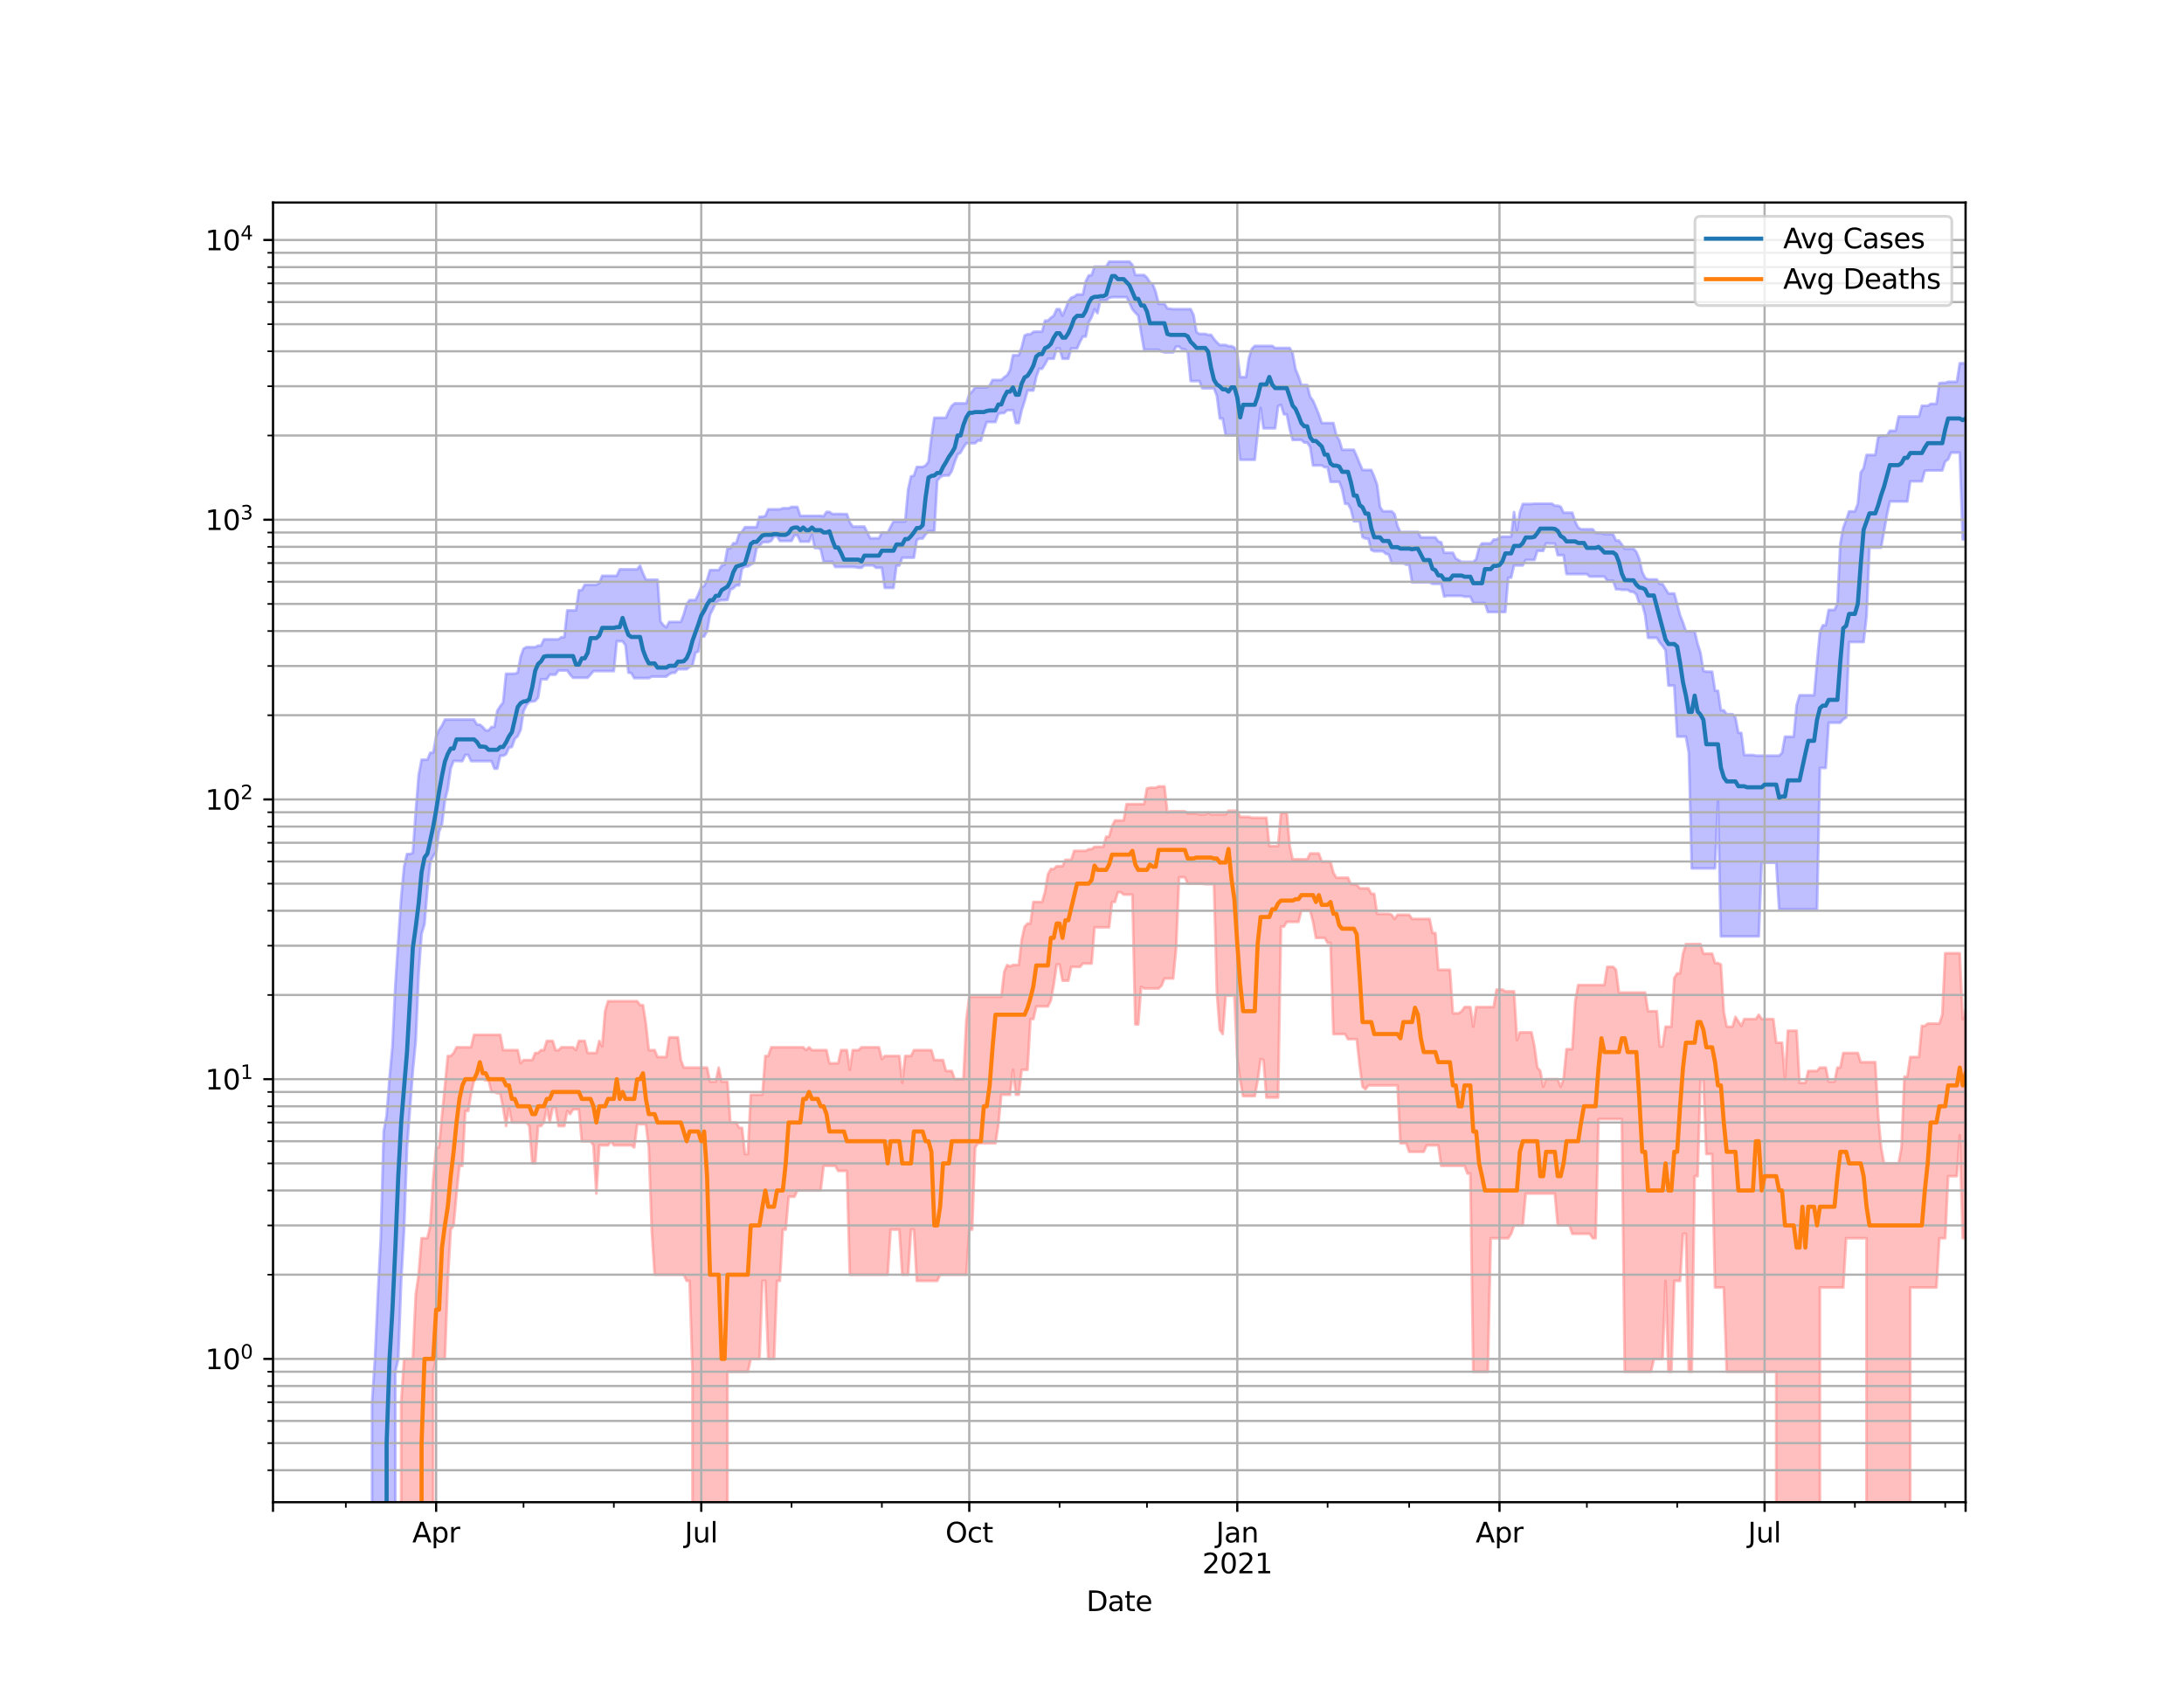 <?xml version="1.0" encoding="utf-8" standalone="no"?>
<!DOCTYPE svg PUBLIC "-//W3C//DTD SVG 1.1//EN"
  "http://www.w3.org/Graphics/SVG/1.1/DTD/svg11.dtd">
<svg height="612pt" version="1.1" viewBox="0 0 792 612" width="792pt" xmlns="http://www.w3.org/2000/svg" xmlns:xlink="http://www.w3.org/1999/xlink">
 <defs>
  <style type="text/css">*{stroke-linecap:butt;stroke-linejoin:round;}</style>
 </defs>
 <g id="figure_1">
  <g id="patch_1">
   <path d="M 0 612 
L 792 612 
L 792 0 
L 0 0 
z
" style="fill:#ffffff;"/>
  </g>
  <g id="axes_1">
   <g id="patch_2">
    <path d="M 99 544.68 
L 712.8 544.68 
L 712.8 73.44 
L 99 73.44 
z
" style="fill:#ffffff;"/>
   </g>
   <g id="PolyCollection_1">
    <path clip-path="url(#p68e2955192)" d="M 99 101919.802 
L 99 101919.802 
L 100.056 101919.802 
L 101.113 101919.802 
L 102.169 101919.802 
L 103.226 101919.802 
L 104.282 101919.802 
L 105.339 101919.802 
L 106.395 101919.802 
L 107.452 101919.802 
L 108.508 101919.802 
L 109.565 101919.802 
L 110.621 101919.802 
L 111.677 101919.802 
L 112.734 101919.802 
L 113.79 101919.802 
L 114.847 101919.802 
L 115.903 101919.802 
L 116.96 101919.802 
L 118.016 101919.802 
L 119.073 101919.802 
L 120.129 101919.802 
L 121.186 101919.802 
L 122.242 101919.802 
L 123.298 101919.802 
L 124.355 101919.802 
L 125.411 101919.802 
L 126.468 101919.802 
L 127.524 101919.802 
L 128.581 101919.802 
L 129.637 101919.802 
L 130.694 101919.802 
L 131.75 101919.802 
L 132.807 101919.802 
L 133.863 101919.802 
L 134.919 508.439 
L 135.976 492.727 
L 137.032 469.354 
L 138.089 448.975 
L 139.145 410.276 
L 140.202 404.564 
L 141.258 390.862 
L 142.315 379.406 
L 143.371 357.174 
L 144.428 341.039 
L 145.484 325.539 
L 146.54 314.326 
L 147.597 309.67 
L 148.653 309.67 
L 149.71 309.257 
L 150.766 294.417 
L 151.823 281.114 
L 152.879 275.463 
L 153.936 275.463 
L 154.992 275.463 
L 156.049 272.933 
L 157.105 272.933 
L 158.161 267.047 
L 159.218 264.623 
L 160.274 263.109 
L 161.331 260.91 
L 162.387 260.91 
L 163.444 260.91 
L 164.5 260.91 
L 165.557 260.91 
L 166.613 260.91 
L 167.67 260.91 
L 168.726 260.91 
L 169.782 260.91 
L 170.839 260.91 
L 171.895 260.91 
L 172.952 262.751 
L 174.008 262.751 
L 175.065 263.616 
L 176.121 264.847 
L 177.178 264.847 
L 178.234 263.616 
L 179.291 263.616 
L 180.347 257.719 
L 181.403 256.032 
L 182.46 254.704 
L 183.516 244.3 
L 184.573 244.3 
L 185.629 244.3 
L 186.686 244.253 
L 187.742 243.926 
L 188.799 238.158 
L 189.855 235.235 
L 190.912 234.665 
L 191.968 234.665 
L 193.024 234.665 
L 194.081 234.665 
L 195.137 234.09 
L 196.194 234.09 
L 197.25 231.827 
L 198.307 231.827 
L 199.363 231.827 
L 200.42 231.827 
L 201.476 231.827 
L 202.533 231.827 
L 203.589 231.056 
L 204.645 231.056 
L 205.702 221.322 
L 206.758 221.322 
L 207.815 221.322 
L 208.871 221.322 
L 209.928 214.026 
L 210.984 214.026 
L 212.041 212.04 
L 213.097 212.04 
L 214.154 212.04 
L 215.21 212.04 
L 216.266 212.04 
L 217.323 211.42 
L 218.379 208.778 
L 219.436 208.778 
L 220.492 208.778 
L 221.549 208.778 
L 222.605 208.778 
L 223.662 208.778 
L 224.718 206.443 
L 225.775 206.443 
L 226.831 206.443 
L 227.887 206.443 
L 228.944 206.443 
L 230 206.443 
L 231.057 206.443 
L 232.113 205.118 
L 233.17 207.878 
L 234.226 210.176 
L 235.283 210.22 
L 236.339 210.22 
L 237.396 210.22 
L 238.452 210.22 
L 239.508 225.286 
L 240.565 226.659 
L 241.621 227.485 
L 242.678 225.51 
L 243.734 225.51 
L 244.791 225.51 
L 245.847 225.51 
L 246.904 225.51 
L 247.96 222.776 
L 249.017 219.04 
L 250.073 217.583 
L 251.129 217.583 
L 252.186 217.583 
L 253.242 215.467 
L 254.299 212.868 
L 255.355 212.479 
L 256.412 210.277 
L 257.468 206.709 
L 258.525 206.709 
L 259.581 206.709 
L 260.638 206.709 
L 261.694 205.067 
L 262.75 204.721 
L 263.807 198.83 
L 264.863 198.83 
L 265.92 196.963 
L 266.976 196.963 
L 268.033 193.644 
L 269.089 192.746 
L 270.146 191.158 
L 271.202 191.158 
L 272.259 191.158 
L 273.315 191.158 
L 274.371 191.158 
L 275.428 187.367 
L 276.484 187.367 
L 277.541 187.084 
L 278.597 184.67 
L 279.654 184.67 
L 280.71 184.67 
L 281.767 184.67 
L 282.823 184.67 
L 283.88 184.296 
L 284.936 184.296 
L 285.992 184.296 
L 287.049 183.829 
L 288.105 183.829 
L 289.162 183.829 
L 290.218 187.046 
L 291.275 187.046 
L 292.331 187.046 
L 293.388 187.046 
L 294.444 187.046 
L 295.501 187.046 
L 296.557 187.046 
L 297.613 187.046 
L 298.67 187.213 
L 299.726 185.614 
L 300.783 185.614 
L 301.839 186.364 
L 302.896 186.364 
L 303.952 186.364 
L 305.009 186.364 
L 306.065 186.415 
L 307.122 186.415 
L 308.178 189.404 
L 309.234 190.943 
L 310.291 190.943 
L 311.347 190.943 
L 312.404 190.943 
L 313.46 190.943 
L 314.517 193.082 
L 315.573 195.167 
L 316.63 195.167 
L 317.686 195.167 
L 318.743 195.167 
L 319.799 193.082 
L 320.855 193.082 
L 321.912 193.156 
L 322.968 191.017 
L 324.025 189.107 
L 325.081 189.107 
L 326.138 189.107 
L 327.194 189.107 
L 328.251 189.107 
L 329.307 177.593 
L 330.364 172.753 
L 331.42 172.476 
L 332.476 169.304 
L 333.533 169.304 
L 334.589 169.304 
L 335.646 168.802 
L 336.702 167.43 
L 337.759 158.604 
L 338.815 151.49 
L 339.872 151.49 
L 340.928 151.49 
L 341.985 151.49 
L 343.041 151.49 
L 344.097 149.041 
L 345.154 147.134 
L 346.21 146.255 
L 347.267 146.255 
L 348.323 146.255 
L 349.38 146.255 
L 350.436 146.255 
L 351.493 142.945 
L 352.549 141.977 
L 353.606 140.481 
L 354.662 140.481 
L 355.718 140.481 
L 356.775 140.481 
L 357.831 140.481 
L 358.888 139.81 
L 359.944 137.776 
L 361.001 137.776 
L 362.057 137.776 
L 363.114 137.776 
L 364.17 136.782 
L 365.227 136.07 
L 366.283 134.171 
L 367.339 128.815 
L 368.396 128.815 
L 369.452 128.815 
L 370.509 125.95 
L 371.565 121.645 
L 372.622 121.198 
L 373.678 121.198 
L 374.735 120.348 
L 375.791 120.252 
L 376.848 120.252 
L 377.904 120.252 
L 378.96 116.267 
L 380.017 116.267 
L 381.073 115.219 
L 382.13 114.446 
L 383.186 112.101 
L 384.243 112.101 
L 385.299 114.446 
L 386.356 112.101 
L 387.412 109.301 
L 388.469 107.945 
L 389.525 107.593 
L 390.581 106.772 
L 391.638 106.772 
L 392.694 106.772 
L 393.751 101.973 
L 394.807 99.893 
L 395.864 99.739 
L 396.92 96.698 
L 397.977 96.698 
L 399.033 96.698 
L 400.09 96.698 
L 401.146 96.663 
L 402.202 94.86 
L 403.259 94.86 
L 404.315 94.86 
L 405.372 94.86 
L 406.428 94.86 
L 407.485 94.86 
L 408.541 94.86 
L 409.598 94.86 
L 410.654 96.046 
L 411.71 99.721 
L 412.767 99.721 
L 413.823 99.721 
L 414.88 99.721 
L 415.936 100.661 
L 416.993 102.338 
L 418.049 103.08 
L 419.106 105.831 
L 420.162 110.174 
L 421.219 110.174 
L 422.275 110.174 
L 423.331 111.814 
L 424.388 111.963 
L 425.444 112.096 
L 426.501 112.096 
L 427.557 112.096 
L 428.614 112.096 
L 429.67 112.096 
L 430.727 112.096 
L 431.783 112.096 
L 432.84 114.237 
L 433.896 120.432 
L 434.952 121.081 
L 436.009 121.081 
L 437.065 121.081 
L 438.122 121.415 
L 439.178 121.415 
L 440.235 122.892 
L 441.291 124.146 
L 442.348 125.094 
L 443.404 125.094 
L 444.461 125.094 
L 445.517 125.516 
L 446.573 125.516 
L 447.63 126.029 
L 448.686 128.189 
L 449.743 136.73 
L 450.799 136.73 
L 451.856 136.73 
L 452.912 129.731 
L 453.969 126.487 
L 455.025 125.431 
L 456.082 125.427 
L 457.138 125.427 
L 458.194 125.427 
L 459.251 125.427 
L 460.307 125.427 
L 461.364 125.427 
L 462.42 126.189 
L 463.477 126.189 
L 464.533 126.189 
L 465.59 126.189 
L 466.646 126.189 
L 467.703 126.189 
L 468.759 128.139 
L 469.815 133.855 
L 470.872 136.434 
L 471.928 139.625 
L 472.985 139.625 
L 474.041 139.625 
L 475.098 143.862 
L 476.154 145.271 
L 477.211 147.716 
L 478.267 150.303 
L 479.324 153.402 
L 480.38 153.402 
L 481.436 153.402 
L 482.493 153.402 
L 483.549 153.402 
L 484.606 157.861 
L 485.662 159.547 
L 486.719 163.084 
L 487.775 163.084 
L 488.832 163.084 
L 489.888 163.084 
L 490.945 163.084 
L 492.001 165.405 
L 493.057 167.997 
L 494.114 170.427 
L 495.17 170.427 
L 496.227 170.427 
L 497.283 170.427 
L 498.34 172.793 
L 499.396 175.805 
L 500.453 183.833 
L 501.509 185.396 
L 502.566 185.396 
L 503.622 185.396 
L 504.678 185.396 
L 505.735 186.431 
L 506.791 190.761 
L 507.848 192.97 
L 508.904 192.911 
L 509.961 192.911 
L 511.017 192.911 
L 512.074 192.911 
L 513.13 192.911 
L 514.187 192.911 
L 515.243 194.84 
L 516.299 194.84 
L 517.356 194.84 
L 518.412 194.84 
L 519.469 194.84 
L 520.525 194.84 
L 521.582 196.342 
L 522.638 196.611 
L 523.695 200.442 
L 524.751 200.442 
L 525.808 200.442 
L 526.864 200.442 
L 527.92 202.515 
L 528.977 203.113 
L 530.033 203.738 
L 531.09 203.738 
L 532.146 203.738 
L 533.203 203.738 
L 534.259 203.738 
L 535.316 202.77 
L 536.372 198.563 
L 537.429 197.027 
L 538.485 197.027 
L 539.541 197.027 
L 540.598 197.027 
L 541.654 195.626 
L 542.711 195.626 
L 543.767 194.824 
L 544.824 194.591 
L 545.88 194.591 
L 546.937 194.591 
L 547.993 194.591 
L 549.05 185.676 
L 550.106 192.22 
L 551.162 185.801 
L 552.219 182.748 
L 553.275 182.748 
L 554.332 182.748 
L 555.388 182.748 
L 556.445 182.632 
L 557.501 182.632 
L 558.558 182.632 
L 559.614 182.632 
L 560.671 182.632 
L 561.727 182.632 
L 562.783 182.632 
L 563.84 183.376 
L 564.896 183.376 
L 565.953 183.742 
L 567.009 185.892 
L 568.066 185.892 
L 569.122 185.892 
L 570.179 185.892 
L 571.235 189.152 
L 572.292 191.27 
L 573.348 191.914 
L 574.404 191.914 
L 575.461 191.914 
L 576.517 191.914 
L 577.574 191.914 
L 578.63 193.259 
L 579.687 193.259 
L 580.743 193.259 
L 581.8 193.688 
L 582.856 193.688 
L 583.913 193.688 
L 584.969 193.688 
L 586.025 196.011 
L 587.082 196.011 
L 588.138 197.473 
L 589.195 198.964 
L 590.251 198.964 
L 591.308 198.964 
L 592.364 198.964 
L 593.421 200.12 
L 594.477 202.721 
L 595.534 207.415 
L 596.59 209.546 
L 597.646 210.097 
L 598.703 210.097 
L 599.759 210.097 
L 600.816 210.097 
L 601.872 211.748 
L 602.929 211.793 
L 603.985 213.541 
L 605.042 215.199 
L 606.098 215.199 
L 607.155 215.199 
L 608.211 219.067 
L 609.267 223.104 
L 610.324 225.756 
L 611.38 228.885 
L 612.437 228.885 
L 613.493 228.885 
L 614.55 228.885 
L 615.606 233.388 
L 616.663 236.698 
L 617.719 243.263 
L 618.776 243.539 
L 619.832 243.539 
L 620.888 243.539 
L 621.945 250.473 
L 623.001 250.473 
L 624.058 257.55 
L 625.114 257.55 
L 626.171 258.968 
L 627.227 258.968 
L 628.284 258.968 
L 629.34 260.186 
L 630.397 265.729 
L 631.453 265.729 
L 632.509 273.78 
L 633.566 273.78 
L 634.622 273.78 
L 635.679 273.78 
L 636.735 273.995 
L 637.792 273.995 
L 638.848 273.995 
L 639.905 273.995 
L 640.961 273.995 
L 642.018 273.995 
L 643.074 273.995 
L 644.13 273.995 
L 645.187 273.995 
L 646.243 272.963 
L 647.3 267.126 
L 648.356 267.126 
L 649.413 267.126 
L 650.469 267.126 
L 651.526 255.686 
L 652.582 252.106 
L 653.639 252.106 
L 654.695 252.106 
L 655.751 252.106 
L 656.808 252.106 
L 657.864 252.106 
L 658.921 240.107 
L 659.977 229.062 
L 661.034 226.732 
L 662.09 226.732 
L 663.147 221.155 
L 664.203 221.155 
L 665.26 221.155 
L 666.316 218.882 
L 667.372 197.086 
L 668.429 191.35 
L 669.485 188.649 
L 670.542 185.445 
L 671.598 185.445 
L 672.655 185.445 
L 673.711 182.725 
L 674.768 171.332 
L 675.824 169.783 
L 676.881 164.966 
L 677.937 164.966 
L 678.993 164.966 
L 680.05 164.966 
L 681.106 158.452 
L 682.163 158.013 
L 683.219 158.013 
L 684.276 158.013 
L 685.332 156.188 
L 686.389 156.188 
L 687.445 156.188 
L 688.502 151.032 
L 689.558 151.032 
L 690.614 151.032 
L 691.671 151.032 
L 692.727 151.032 
L 693.784 151.032 
L 694.84 151.032 
L 695.897 151.032 
L 696.953 147.136 
L 698.01 147.136 
L 699.066 147.136 
L 700.123 146.438 
L 701.179 146.438 
L 702.235 146.438 
L 703.292 138.931 
L 704.348 138.811 
L 705.405 138.811 
L 706.461 138.427 
L 707.518 138.427 
L 708.574 138.427 
L 709.631 138.427 
L 710.687 131.715 
L 711.744 131.715 
L 712.8 131.715 
L 712.8 195.626 
L 712.8 195.626 
L 711.744 195.626 
L 710.687 164.124 
L 709.631 164.124 
L 708.574 164.124 
L 707.518 164.124 
L 706.461 166.588 
L 705.405 167.294 
L 704.348 170.577 
L 703.292 170.577 
L 702.235 170.577 
L 701.179 170.577 
L 700.123 170.577 
L 699.066 170.577 
L 698.01 170.736 
L 696.953 174.528 
L 695.897 174.528 
L 694.84 174.528 
L 693.784 174.528 
L 692.727 174.528 
L 691.671 181.836 
L 690.614 181.836 
L 689.558 181.836 
L 688.502 181.836 
L 687.445 181.836 
L 686.389 181.836 
L 685.332 181.836 
L 684.276 186.664 
L 683.219 192.605 
L 682.163 198.568 
L 681.106 198.568 
L 680.05 198.568 
L 678.993 198.568 
L 677.937 198.568 
L 676.881 223.444 
L 675.824 232.793 
L 674.768 232.793 
L 673.711 232.793 
L 672.655 232.793 
L 671.598 232.793 
L 670.542 232.793 
L 669.485 260.186 
L 668.429 260.796 
L 667.372 262.043 
L 666.316 262.043 
L 665.26 262.043 
L 664.203 262.043 
L 663.147 262.043 
L 662.09 278.452 
L 661.034 278.452 
L 659.977 278.452 
L 658.921 329.688 
L 657.864 329.688 
L 656.808 329.688 
L 655.751 329.688 
L 654.695 329.688 
L 653.639 329.688 
L 652.582 329.688 
L 651.526 329.688 
L 650.469 329.688 
L 649.413 329.688 
L 648.356 329.688 
L 647.3 329.688 
L 646.243 329.688 
L 645.187 329.688 
L 644.13 312.817 
L 643.074 312.817 
L 642.018 312.817 
L 640.961 312.817 
L 639.905 312.817 
L 638.848 312.817 
L 637.792 339.517 
L 636.735 339.517 
L 635.679 339.517 
L 634.622 339.517 
L 633.566 339.517 
L 632.509 339.517 
L 631.453 339.517 
L 630.397 339.517 
L 629.34 339.517 
L 628.284 339.517 
L 627.227 339.517 
L 626.171 339.517 
L 625.114 339.517 
L 624.058 339.517 
L 623.001 290.316 
L 621.945 314.867 
L 620.888 314.867 
L 619.832 314.867 
L 618.776 314.867 
L 617.719 314.867 
L 616.663 314.867 
L 615.606 314.867 
L 614.55 314.867 
L 613.493 314.867 
L 612.437 272.993 
L 611.38 267.1 
L 610.324 267.1 
L 609.267 267.1 
L 608.211 267.1 
L 607.155 248.57 
L 606.098 248.57 
L 605.042 248.57 
L 603.985 235.773 
L 602.929 234.239 
L 601.872 232.974 
L 600.816 231.265 
L 599.759 231.265 
L 598.703 231.265 
L 597.646 231.265 
L 596.59 223.065 
L 595.534 218.917 
L 594.477 218.917 
L 593.421 215.564 
L 592.364 214.621 
L 591.308 214.541 
L 590.251 213.869 
L 589.195 213.869 
L 588.138 213.869 
L 587.082 213.658 
L 586.025 213.658 
L 584.969 210.538 
L 583.913 210.538 
L 582.856 210.538 
L 581.8 209.058 
L 580.743 209.058 
L 579.687 209.058 
L 578.63 209.058 
L 577.574 209.058 
L 576.517 209.058 
L 575.461 208.174 
L 574.404 208.174 
L 573.348 208.174 
L 572.292 208.174 
L 571.235 208.174 
L 570.179 208.174 
L 569.122 208.174 
L 568.066 208.112 
L 567.009 201.295 
L 565.953 201.295 
L 564.896 201.295 
L 563.84 197.097 
L 562.783 197.097 
L 561.727 197.097 
L 560.671 196.963 
L 559.614 199.742 
L 558.558 199.742 
L 557.501 199.742 
L 556.445 203.039 
L 555.388 203.039 
L 554.332 203.039 
L 553.275 203.039 
L 552.219 205.015 
L 551.162 205.015 
L 550.106 205.015 
L 549.05 205.015 
L 547.993 209.475 
L 546.937 209.475 
L 545.88 221.911 
L 544.824 221.911 
L 543.767 221.911 
L 542.711 221.911 
L 541.654 221.911 
L 540.598 221.911 
L 539.541 221.911 
L 538.485 218.645 
L 537.429 218.645 
L 536.372 218.645 
L 535.316 218.645 
L 534.259 218.645 
L 533.203 216.346 
L 532.146 216.346 
L 531.09 216.346 
L 530.033 216.048 
L 528.977 216.048 
L 527.92 216.048 
L 526.864 216.048 
L 525.808 216.048 
L 524.751 216.048 
L 523.695 216.296 
L 522.638 211.695 
L 521.582 211.695 
L 520.525 211.695 
L 519.469 211.695 
L 518.412 211.161 
L 517.356 211.161 
L 516.299 211.161 
L 515.243 211.161 
L 514.187 211.161 
L 513.13 211.161 
L 512.074 211.161 
L 511.017 204.747 
L 509.961 204.747 
L 508.904 204.233 
L 507.848 204.233 
L 506.791 204.233 
L 505.735 204.233 
L 504.678 204.233 
L 503.622 201.06 
L 502.566 200.785 
L 501.509 199.879 
L 500.453 199.879 
L 499.396 199.879 
L 498.34 199.879 
L 497.283 199.419 
L 496.227 195.342 
L 495.17 195.264 
L 494.114 194.789 
L 493.057 189.005 
L 492.001 189.005 
L 490.945 189.005 
L 489.888 184.687 
L 488.832 182.671 
L 487.775 182.671 
L 486.719 177.548 
L 485.662 174.701 
L 484.606 174.701 
L 483.549 174.701 
L 482.493 174.701 
L 481.436 169.412 
L 480.38 169.412 
L 479.324 168.759 
L 478.267 168.759 
L 477.211 168.759 
L 476.154 168.759 
L 475.098 162.012 
L 474.041 160.475 
L 472.985 160.475 
L 471.928 159.51 
L 470.872 159.51 
L 469.815 159.51 
L 468.759 159.51 
L 467.703 155.624 
L 466.646 150.238 
L 465.59 150.238 
L 464.533 146.789 
L 463.477 147.276 
L 462.42 155.307 
L 461.364 155.307 
L 460.307 155.307 
L 459.251 155.307 
L 458.194 155.307 
L 457.138 147.896 
L 456.082 157.061 
L 455.025 166.717 
L 453.969 166.717 
L 452.912 166.717 
L 451.856 166.717 
L 450.799 166.709 
L 449.743 166.709 
L 448.686 157.817 
L 447.63 157.817 
L 446.573 157.817 
L 445.517 157.817 
L 444.461 157.817 
L 443.404 151.746 
L 442.348 151.746 
L 441.291 143.524 
L 440.235 140.783 
L 439.178 140.783 
L 438.122 140.783 
L 437.065 140.783 
L 436.009 140.783 
L 434.952 138.176 
L 433.896 138.176 
L 432.84 138.176 
L 431.783 138.176 
L 430.727 127.775 
L 429.67 126.63 
L 428.614 126.63 
L 427.557 125.66 
L 426.501 125.66 
L 425.444 127.775 
L 424.388 127.775 
L 423.331 127.775 
L 422.275 127.775 
L 421.219 127.436 
L 420.162 126.819 
L 419.106 126.819 
L 418.049 126.819 
L 416.993 126.819 
L 415.936 126.819 
L 414.88 126.819 
L 413.823 120.749 
L 412.767 114.412 
L 411.71 113.397 
L 410.654 112.145 
L 409.598 109.816 
L 408.541 107.75 
L 407.485 107.75 
L 406.428 107.75 
L 405.372 107.75 
L 404.315 107.75 
L 403.259 107.75 
L 402.202 108.036 
L 401.146 108.92 
L 400.09 108.92 
L 399.033 108.92 
L 397.977 113.542 
L 396.92 112.138 
L 395.864 115.022 
L 394.807 116.903 
L 393.751 122.031 
L 392.694 122.031 
L 391.638 123.982 
L 390.581 126.34 
L 389.525 126.34 
L 388.469 126.34 
L 387.412 130.071 
L 386.356 130.071 
L 385.299 130.071 
L 384.243 126.34 
L 383.186 126.34 
L 382.13 130.071 
L 381.073 130.071 
L 380.017 130.071 
L 378.96 132.076 
L 377.904 133.716 
L 376.848 133.716 
L 375.791 136.65 
L 374.735 141.603 
L 373.678 141.603 
L 372.622 141.603 
L 371.565 145.425 
L 370.509 148.725 
L 369.452 153.382 
L 368.396 153.382 
L 367.339 148.725 
L 366.283 148.725 
L 365.227 148.725 
L 364.17 149.734 
L 363.114 149.8 
L 362.057 150.026 
L 361.001 153.026 
L 359.944 153.026 
L 358.888 153.026 
L 357.831 153.026 
L 356.775 156.023 
L 355.718 159.735 
L 354.662 159.735 
L 353.606 160.712 
L 352.549 160.712 
L 351.493 160.712 
L 350.436 160.712 
L 349.38 162.226 
L 348.323 164.132 
L 347.267 164.801 
L 346.21 167.501 
L 345.154 170.795 
L 344.097 172.39 
L 343.041 172.39 
L 341.985 172.47 
L 340.928 173.053 
L 339.872 174.313 
L 338.815 192.571 
L 337.759 192.571 
L 336.702 192.571 
L 335.646 193.783 
L 334.589 195.28 
L 333.533 195.28 
L 332.476 195.756 
L 331.42 202.213 
L 330.364 202.213 
L 329.307 202.213 
L 328.251 202.213 
L 327.194 202.213 
L 326.138 205.067 
L 325.081 205.079 
L 324.025 213.153 
L 322.968 213.153 
L 321.912 213.153 
L 320.855 213.153 
L 319.799 205.87 
L 318.743 205.87 
L 317.686 205.87 
L 316.63 204.99 
L 315.573 204.99 
L 314.517 204.99 
L 313.46 204.99 
L 312.404 205.87 
L 311.347 205.87 
L 310.291 205.655 
L 309.234 205.577 
L 308.178 205.577 
L 307.122 205.577 
L 306.065 205.577 
L 305.009 205.577 
L 303.952 205.577 
L 302.896 205.577 
L 301.839 203.688 
L 300.783 203.688 
L 299.726 203.688 
L 298.67 203.688 
L 297.613 199.126 
L 296.557 198.724 
L 295.501 198.724 
L 294.444 193.977 
L 293.388 196.379 
L 292.331 196.379 
L 291.275 196.379 
L 290.218 196.379 
L 289.162 194.097 
L 288.105 194.097 
L 287.049 196.153 
L 285.992 196.153 
L 284.936 196.153 
L 283.88 196.153 
L 282.823 196.153 
L 281.767 194.505 
L 280.71 194.505 
L 279.654 196.153 
L 278.597 196.543 
L 277.541 196.543 
L 276.484 196.686 
L 275.428 197.974 
L 274.371 198.768 
L 273.315 204.095 
L 272.259 204.734 
L 271.202 205.389 
L 270.146 205.389 
L 269.089 206.278 
L 268.033 212.252 
L 266.976 212.252 
L 265.92 213.292 
L 264.863 213.767 
L 263.807 217.515 
L 262.75 217.608 
L 261.694 217.608 
L 260.638 217.822 
L 259.581 218.593 
L 258.525 220.832 
L 257.468 222.921 
L 256.412 228.852 
L 255.355 230.825 
L 254.299 230.825 
L 253.242 236.227 
L 252.186 236.698 
L 251.129 241.231 
L 250.073 241.849 
L 249.017 242.656 
L 247.96 242.656 
L 246.904 242.656 
L 245.847 242.656 
L 244.791 243.941 
L 243.734 243.941 
L 242.678 244.456 
L 241.621 245.329 
L 240.565 245.329 
L 239.508 245.329 
L 238.452 245.329 
L 237.396 245.329 
L 236.339 245.329 
L 235.283 245.877 
L 234.226 245.877 
L 233.17 245.877 
L 232.113 245.877 
L 231.057 245.877 
L 230 245.877 
L 228.944 244.05 
L 227.887 243.895 
L 226.831 233.941 
L 225.775 232.517 
L 224.718 232.517 
L 223.662 232.517 
L 222.605 243.34 
L 221.549 243.34 
L 220.492 243.34 
L 219.436 243.34 
L 218.379 243.34 
L 217.323 243.34 
L 216.266 243.34 
L 215.21 243.34 
L 214.154 244.598 
L 213.097 245.748 
L 212.041 245.748 
L 210.984 245.748 
L 209.928 245.748 
L 208.871 245.748 
L 207.815 245.748 
L 206.758 244.63 
L 205.702 243.126 
L 204.645 243.126 
L 203.589 243.126 
L 202.533 243.126 
L 201.476 244.63 
L 200.42 244.63 
L 199.363 244.63 
L 198.307 246.301 
L 197.25 246.301 
L 196.194 246.301 
L 195.137 252.936 
L 194.081 254.172 
L 193.024 254.349 
L 191.968 254.467 
L 190.912 255.707 
L 189.855 257.868 
L 188.799 264.672 
L 187.742 266.916 
L 186.686 267.868 
L 185.629 270.854 
L 184.573 271.054 
L 183.516 273.476 
L 182.46 274.026 
L 181.403 274.026 
L 180.347 278.691 
L 179.291 278.691 
L 178.234 275.974 
L 177.178 275.974 
L 176.121 275.974 
L 175.065 275.974 
L 174.008 275.974 
L 172.952 275.974 
L 171.895 275.974 
L 170.839 275.974 
L 169.782 273.719 
L 168.726 273.719 
L 167.67 275.974 
L 166.613 275.974 
L 165.557 275.91 
L 164.5 275.91 
L 163.444 278.622 
L 162.387 286.077 
L 161.331 290.271 
L 160.274 298.83 
L 159.218 301.558 
L 158.161 308.985 
L 157.105 310.366 
L 156.049 312.522 
L 154.992 322.48 
L 153.936 335.122 
L 152.879 338.576 
L 151.823 352.921 
L 150.766 377.433 
L 149.71 388.32 
L 148.653 402.245 
L 147.597 416.061 
L 146.54 445.828 
L 145.484 464.454 
L 144.428 492.727 
L 143.371 497.368 
L 142.315 101919.802 
L 141.258 101919.802 
L 140.202 101919.802 
L 139.145 101919.802 
L 138.089 101919.802 
L 137.032 101919.802 
L 135.976 101919.802 
L 134.919 101919.802 
L 133.863 101919.802 
L 132.807 101919.802 
L 131.75 101919.802 
L 130.694 101919.802 
L 129.637 101919.802 
L 128.581 101919.802 
L 127.524 101919.802 
L 126.468 101919.802 
L 125.411 101919.802 
L 124.355 101919.802 
L 123.298 101919.802 
L 122.242 101919.802 
L 121.186 101919.802 
L 120.129 101919.802 
L 119.073 101919.802 
L 118.016 101919.802 
L 116.96 101919.802 
L 115.903 101919.802 
L 114.847 101919.802 
L 113.79 101919.802 
L 112.734 101919.802 
L 111.677 101919.802 
L 110.621 101919.802 
L 109.565 101919.802 
L 108.508 101919.802 
L 107.452 101919.802 
L 106.395 101919.802 
L 105.339 101919.802 
L 104.282 101919.802 
L 103.226 101919.802 
L 102.169 101919.802 
L 101.113 101919.802 
L 100.056 101919.802 
L 99 101919.802 
z
" style="fill:#8080ff;fill-opacity:0.5;stroke:#8080ff;stroke-opacity:0.5;"/>
   </g>
   <g id="PolyCollection_2">
    <path clip-path="url(#p68e2955192)" d="M 99 101919.802 
L 99 101919.802 
L 100.056 101919.802 
L 101.113 101919.802 
L 102.169 101919.802 
L 103.226 101919.802 
L 104.282 101919.802 
L 105.339 101919.802 
L 106.395 101919.802 
L 107.452 101919.802 
L 108.508 101919.802 
L 109.565 101919.802 
L 110.621 101919.802 
L 111.677 101919.802 
L 112.734 101919.802 
L 113.79 101919.802 
L 114.847 101919.802 
L 115.903 101919.802 
L 116.96 101919.802 
L 118.016 101919.802 
L 119.073 101919.802 
L 120.129 101919.802 
L 121.186 101919.802 
L 122.242 101919.802 
L 123.298 101919.802 
L 124.355 101919.802 
L 125.411 101919.802 
L 126.468 101919.802 
L 127.524 101919.802 
L 128.581 101919.802 
L 129.637 101919.802 
L 130.694 101919.802 
L 131.75 101919.802 
L 132.807 101919.802 
L 133.863 101919.802 
L 134.919 101919.802 
L 135.976 101919.802 
L 137.032 101919.802 
L 138.089 101919.802 
L 139.145 101919.802 
L 140.202 101919.802 
L 141.258 101919.802 
L 142.315 101919.802 
L 143.371 101919.802 
L 144.428 101919.802 
L 145.484 508.439 
L 146.54 492.727 
L 147.597 492.727 
L 148.653 492.727 
L 149.71 492.727 
L 150.766 469.354 
L 151.823 462.195 
L 152.879 448.975 
L 153.936 448.975 
L 154.992 448.975 
L 156.049 444.334 
L 157.105 427.464 
L 158.161 416.061 
L 159.218 416.061 
L 160.274 404.564 
L 161.331 394.026 
L 162.387 382.904 
L 163.444 382.904 
L 164.5 381.825 
L 165.557 379.743 
L 166.613 379.743 
L 167.67 379.743 
L 168.726 379.743 
L 169.782 379.743 
L 170.839 379.743 
L 171.895 375.238 
L 172.952 375.238 
L 174.008 375.238 
L 175.065 375.238 
L 176.121 375.238 
L 177.178 375.238 
L 178.234 375.238 
L 179.291 375.238 
L 180.347 375.238 
L 181.403 375.238 
L 182.46 380.772 
L 183.516 380.772 
L 184.573 380.772 
L 185.629 380.772 
L 186.686 380.772 
L 187.742 380.772 
L 188.799 385.529 
L 189.855 384.384 
L 190.912 384.384 
L 191.968 384.384 
L 193.024 384.384 
L 194.081 381.825 
L 195.137 381.825 
L 196.194 380.772 
L 197.25 380.772 
L 198.307 377.433 
L 199.363 377.433 
L 200.42 377.433 
L 201.476 380.772 
L 202.533 380.772 
L 203.589 379.743 
L 204.645 379.743 
L 205.702 379.743 
L 206.758 379.743 
L 207.815 379.743 
L 208.871 380.772 
L 209.928 377.433 
L 210.984 377.433 
L 212.041 377.433 
L 213.097 381.825 
L 214.154 381.825 
L 215.21 381.825 
L 216.266 381.825 
L 217.323 377.433 
L 218.379 379.406 
L 219.436 366.65 
L 220.492 363.027 
L 221.549 363.027 
L 222.605 363.027 
L 223.662 363.027 
L 224.718 363.027 
L 225.775 363.027 
L 226.831 363.027 
L 227.887 363.027 
L 228.944 363.027 
L 230 363.027 
L 231.057 363.027 
L 232.113 364.441 
L 233.17 364.441 
L 234.226 371.151 
L 235.283 380.772 
L 236.339 380.772 
L 237.396 380.772 
L 238.452 383.269 
L 239.508 383.269 
L 240.565 383.269 
L 241.621 383.269 
L 242.678 376.165 
L 243.734 376.165 
L 244.791 376.165 
L 245.847 376.165 
L 246.904 384.384 
L 247.96 387.102 
L 249.017 387.102 
L 250.073 387.102 
L 251.129 387.102 
L 252.186 387.102 
L 253.242 387.102 
L 254.299 387.102 
L 255.355 387.102 
L 256.412 387.102 
L 257.468 392.19 
L 258.525 392.19 
L 259.581 392.19 
L 260.638 387.102 
L 261.694 392.19 
L 262.75 392.19 
L 263.807 392.19 
L 264.863 407.012 
L 265.92 407.012 
L 266.976 407.012 
L 268.033 408.941 
L 269.089 408.941 
L 270.146 418.443 
L 271.202 418.443 
L 272.259 396.931 
L 273.315 396.931 
L 274.371 396.931 
L 275.428 396.931 
L 276.484 396.931 
L 277.541 382.904 
L 278.597 382.904 
L 279.654 379.743 
L 280.71 379.743 
L 281.767 379.743 
L 282.823 379.743 
L 283.88 379.743 
L 284.936 379.743 
L 285.992 379.743 
L 287.049 379.743 
L 288.105 379.743 
L 289.162 379.743 
L 290.218 379.743 
L 291.275 379.743 
L 292.331 380.772 
L 293.388 379.743 
L 294.444 380.772 
L 295.501 380.772 
L 296.557 380.772 
L 297.613 380.772 
L 298.67 380.772 
L 299.726 380.772 
L 300.783 385.529 
L 301.839 385.529 
L 302.896 385.529 
L 303.952 385.529 
L 305.009 380.772 
L 306.065 380.772 
L 307.122 380.772 
L 308.178 387.91 
L 309.234 380.772 
L 310.291 380.772 
L 311.347 380.772 
L 312.404 379.743 
L 313.46 379.743 
L 314.517 379.743 
L 315.573 379.743 
L 316.63 379.743 
L 317.686 379.743 
L 318.743 379.743 
L 319.799 384.01 
L 320.855 382.904 
L 321.912 382.904 
L 322.968 382.904 
L 324.025 382.904 
L 325.081 382.904 
L 326.138 382.904 
L 327.194 392.642 
L 328.251 382.904 
L 329.307 382.904 
L 330.364 382.904 
L 331.42 380.772 
L 332.476 380.772 
L 333.533 380.772 
L 334.589 380.772 
L 335.646 380.772 
L 336.702 380.772 
L 337.759 380.772 
L 338.815 384.384 
L 339.872 384.384 
L 340.928 384.384 
L 341.985 384.384 
L 343.041 388.32 
L 344.097 388.32 
L 345.154 388.32 
L 346.21 391.3 
L 347.267 391.3 
L 348.323 391.3 
L 349.38 391.3 
L 350.436 369.779 
L 351.493 361.433 
L 352.549 361.433 
L 353.606 361.433 
L 354.662 361.433 
L 355.718 361.433 
L 356.775 361.433 
L 357.831 361.433 
L 358.888 361.433 
L 359.944 361.433 
L 361.001 361.433 
L 362.057 361.433 
L 363.114 361.433 
L 364.17 352.371 
L 365.227 349.894 
L 366.283 350.413 
L 367.339 349.894 
L 368.396 349.894 
L 369.452 349.894 
L 370.509 340.758 
L 371.565 335.991 
L 372.622 334.876 
L 373.678 334.876 
L 374.735 327.049 
L 375.791 327.049 
L 376.848 327.049 
L 377.904 327.049 
L 378.96 323.413 
L 380.017 317.016 
L 381.073 315.1 
L 382.13 315.1 
L 383.186 314.096 
L 384.243 314.096 
L 385.299 314.096 
L 386.356 311.791 
L 387.412 311.791 
L 388.469 311.791 
L 389.525 308.511 
L 390.581 308.511 
L 391.638 308.511 
L 392.694 308.511 
L 393.751 308.511 
L 394.807 307.91 
L 395.864 307.91 
L 396.92 307.056 
L 397.977 307.056 
L 399.033 307.056 
L 400.09 307.056 
L 401.146 303.375 
L 402.202 303.375 
L 403.259 299.593 
L 404.315 297.501 
L 405.372 297.501 
L 406.428 297.501 
L 407.485 297.501 
L 408.541 291.58 
L 409.598 291.58 
L 410.654 291.58 
L 411.71 291.58 
L 412.767 291.58 
L 413.823 291.58 
L 414.88 291.58 
L 415.936 285.876 
L 416.993 285.635 
L 418.049 285.635 
L 419.106 285.635 
L 420.162 285.157 
L 421.219 285.157 
L 422.275 285.157 
L 423.331 294.612 
L 424.388 294.173 
L 425.444 294.173 
L 426.501 294.173 
L 427.557 294.173 
L 428.614 294.173 
L 429.67 294.173 
L 430.727 294.957 
L 431.783 294.957 
L 432.84 294.957 
L 433.896 294.957 
L 434.952 295.304 
L 436.009 295.304 
L 437.065 295.304 
L 438.122 294.661 
L 439.178 295.304 
L 440.235 295.304 
L 441.291 295.304 
L 442.348 295.304 
L 443.404 295.304 
L 444.461 295.304 
L 445.517 293.979 
L 446.573 293.979 
L 447.63 293.979 
L 448.686 293.979 
L 449.743 296.211 
L 450.799 296.211 
L 451.856 296.211 
L 452.912 296.211 
L 453.969 296.517 
L 455.025 296.517 
L 456.082 296.517 
L 457.138 296.517 
L 458.194 296.517 
L 459.251 296.517 
L 460.307 306.797 
L 461.364 306.797 
L 462.42 306.797 
L 463.477 306.797 
L 464.533 294.76 
L 465.59 294.76 
L 466.646 294.76 
L 467.703 306.797 
L 468.759 311.574 
L 469.815 311.574 
L 470.872 311.574 
L 471.928 311.574 
L 472.985 311.574 
L 474.041 311.574 
L 475.098 309.463 
L 476.154 309.463 
L 477.211 309.463 
L 478.267 309.463 
L 479.324 312.448 
L 480.38 312.448 
L 481.436 312.448 
L 482.493 312.448 
L 483.549 316.448 
L 484.606 318.257 
L 485.662 318.257 
L 486.719 318.257 
L 487.775 318.257 
L 488.832 318.257 
L 489.888 320.671 
L 490.945 320.671 
L 492.001 320.671 
L 493.057 322.112 
L 494.114 322.112 
L 495.17 322.112 
L 496.227 322.112 
L 497.283 324.079 
L 498.34 324.079 
L 499.396 331.35 
L 500.453 331.35 
L 501.509 331.35 
L 502.566 331.35 
L 503.622 331.35 
L 504.678 331.691 
L 505.735 333.196 
L 506.791 331.691 
L 507.848 331.691 
L 508.904 331.691 
L 509.961 331.691 
L 511.017 331.691 
L 512.074 333.196 
L 513.13 333.196 
L 514.187 333.196 
L 515.243 333.196 
L 516.299 333.196 
L 517.356 333.196 
L 518.412 333.196 
L 519.469 338.31 
L 520.525 338.31 
L 521.582 351.649 
L 522.638 351.649 
L 523.695 351.649 
L 524.751 351.649 
L 525.808 351.649 
L 526.864 367.411 
L 527.92 367.411 
L 528.977 367.411 
L 530.033 366.65 
L 531.09 365.165 
L 532.146 365.165 
L 533.203 365.165 
L 534.259 372.281 
L 535.316 365.165 
L 536.372 365.165 
L 537.429 365.165 
L 538.485 365.165 
L 539.541 365.165 
L 540.598 365.165 
L 541.654 365.165 
L 542.711 358.829 
L 543.767 358.829 
L 544.824 358.829 
L 545.88 359.466 
L 546.937 359.466 
L 547.993 359.466 
L 549.05 359.466 
L 550.106 377.113 
L 551.162 374.33 
L 552.219 374.33 
L 553.275 374.33 
L 554.332 374.33 
L 555.388 374.33 
L 556.445 379.406 
L 557.501 387.102 
L 558.558 388.32 
L 559.614 394.026 
L 560.671 391.3 
L 561.727 391.3 
L 562.783 391.3 
L 563.84 391.3 
L 564.896 391.3 
L 565.953 394.026 
L 567.009 391.3 
L 568.066 380.426 
L 569.122 380.426 
L 570.179 380.426 
L 571.235 363.26 
L 572.292 357.174 
L 573.348 357.174 
L 574.404 357.174 
L 575.461 357.174 
L 576.517 357.174 
L 577.574 357.174 
L 578.63 357.174 
L 579.687 357.174 
L 580.743 357.174 
L 581.8 357.174 
L 582.856 350.587 
L 583.913 350.587 
L 584.969 350.587 
L 586.025 351.649 
L 587.082 359.895 
L 588.138 359.895 
L 589.195 359.895 
L 590.251 359.895 
L 591.308 359.895 
L 592.364 359.895 
L 593.421 359.895 
L 594.477 359.895 
L 595.534 359.895 
L 596.59 359.895 
L 597.646 366.65 
L 598.703 366.65 
L 599.759 366.65 
L 600.816 366.65 
L 601.872 379.406 
L 602.929 379.406 
L 603.985 372.281 
L 605.042 372.281 
L 606.098 372.281 
L 607.155 354.611 
L 608.211 352.921 
L 609.267 352.921 
L 610.324 345.789 
L 611.38 342.324 
L 612.437 342.324 
L 613.493 342.324 
L 614.55 342.324 
L 615.606 342.324 
L 616.663 342.324 
L 617.719 345.789 
L 618.776 345.789 
L 619.832 345.789 
L 620.888 345.789 
L 621.945 349.211 
L 623.001 349.211 
L 624.058 349.722 
L 625.114 366.902 
L 626.171 372.281 
L 627.227 372.281 
L 628.284 372.281 
L 629.34 368.711 
L 630.397 370.323 
L 631.453 371.996 
L 632.509 369.509 
L 633.566 369.509 
L 634.622 369.509 
L 635.679 369.509 
L 636.735 369.509 
L 637.792 367.927 
L 638.848 369.509 
L 639.905 369.509 
L 640.961 369.509 
L 642.018 369.509 
L 643.074 369.509 
L 644.13 378.081 
L 645.187 378.081 
L 646.243 378.081 
L 647.3 391.3 
L 648.356 373.735 
L 649.413 373.735 
L 650.469 373.735 
L 651.526 373.735 
L 652.582 392.642 
L 653.639 392.642 
L 654.695 392.642 
L 655.751 388.32 
L 656.808 388.32 
L 657.864 388.32 
L 658.921 388.32 
L 659.977 387.102 
L 661.034 387.102 
L 662.09 387.102 
L 663.147 392.19 
L 664.203 392.19 
L 665.26 392.19 
L 666.316 387.102 
L 667.372 387.102 
L 668.429 381.825 
L 669.485 381.825 
L 670.542 381.825 
L 671.598 381.825 
L 672.655 381.825 
L 673.711 381.825 
L 674.768 385.144 
L 675.824 385.144 
L 676.881 385.144 
L 677.937 385.144 
L 678.993 385.144 
L 680.05 385.144 
L 681.106 404.564 
L 682.163 416.061 
L 683.219 421.833 
L 684.276 421.833 
L 685.332 421.833 
L 686.389 421.833 
L 687.445 421.833 
L 688.502 421.833 
L 689.558 416.061 
L 690.614 390.428 
L 691.671 390.428 
L 692.727 383.269 
L 693.784 383.269 
L 694.84 383.269 
L 695.897 383.269 
L 696.953 371.996 
L 698.01 371.996 
L 699.066 371.151 
L 700.123 371.151 
L 701.179 371.151 
L 702.235 371.151 
L 703.292 371.151 
L 704.348 367.927 
L 705.405 345.633 
L 706.461 345.633 
L 707.518 345.633 
L 708.574 345.633 
L 709.631 345.633 
L 710.687 345.633 
L 711.744 369.509 
L 712.8 366.149 
L 712.8 448.975 
L 712.8 448.975 
L 711.744 448.975 
L 710.687 411.653 
L 709.631 426.474 
L 708.574 426.474 
L 707.518 426.474 
L 706.461 426.474 
L 705.405 448.975 
L 704.348 448.975 
L 703.292 448.975 
L 702.235 466.836 
L 701.179 466.836 
L 700.123 466.836 
L 699.066 466.836 
L 698.01 466.836 
L 696.953 466.836 
L 695.897 466.836 
L 694.84 466.836 
L 693.784 466.836 
L 692.727 466.836 
L 691.671 101919.802 
L 690.614 101919.802 
L 689.558 101919.802 
L 688.502 101919.802 
L 687.445 101919.802 
L 686.389 101919.802 
L 685.332 101919.802 
L 684.276 101919.802 
L 683.219 101919.802 
L 682.163 101919.802 
L 681.106 101919.802 
L 680.05 101919.802 
L 678.993 101919.802 
L 677.937 101919.802 
L 676.881 448.975 
L 675.824 448.975 
L 674.768 448.975 
L 673.711 448.975 
L 672.655 448.975 
L 671.598 448.975 
L 670.542 448.975 
L 669.485 448.975 
L 668.429 466.836 
L 667.372 466.836 
L 666.316 466.836 
L 665.26 466.836 
L 664.203 466.836 
L 663.147 466.836 
L 662.09 466.836 
L 661.034 466.836 
L 659.977 466.836 
L 658.921 101919.802 
L 657.864 101919.802 
L 656.808 101919.802 
L 655.751 101919.802 
L 654.695 101919.802 
L 653.639 101919.802 
L 652.582 101919.802 
L 651.526 101919.802 
L 650.469 101919.802 
L 649.413 101919.802 
L 648.356 101919.802 
L 647.3 101919.802 
L 646.243 101919.802 
L 645.187 101919.802 
L 644.13 497.368 
L 643.074 497.368 
L 642.018 497.368 
L 640.961 497.368 
L 639.905 497.368 
L 638.848 497.368 
L 637.792 497.368 
L 636.735 497.368 
L 635.679 497.368 
L 634.622 497.368 
L 633.566 497.368 
L 632.509 497.368 
L 631.453 497.368 
L 630.397 497.368 
L 629.34 497.368 
L 628.284 497.368 
L 627.227 497.368 
L 626.171 497.368 
L 625.114 466.836 
L 624.058 466.836 
L 623.001 466.836 
L 621.945 466.836 
L 620.888 418.443 
L 619.832 418.443 
L 618.776 418.443 
L 617.719 391.743 
L 616.663 391.743 
L 615.606 426.474 
L 614.55 426.474 
L 613.493 497.368 
L 612.437 497.368 
L 611.38 447.373 
L 610.324 447.373 
L 609.267 464.454 
L 608.211 464.454 
L 607.155 464.454 
L 606.098 497.368 
L 605.042 497.368 
L 603.985 464.454 
L 602.929 492.727 
L 601.872 492.727 
L 600.816 492.727 
L 599.759 492.727 
L 598.703 497.368 
L 597.646 497.368 
L 596.59 497.368 
L 595.534 497.368 
L 594.477 497.368 
L 593.421 497.368 
L 592.364 497.368 
L 591.308 497.368 
L 590.251 497.368 
L 589.195 497.368 
L 588.138 405.771 
L 587.082 405.771 
L 586.025 405.771 
L 584.969 405.771 
L 583.913 405.771 
L 582.856 405.771 
L 581.8 405.771 
L 580.743 405.771 
L 579.687 405.771 
L 578.63 448.975 
L 577.574 448.975 
L 576.517 447.373 
L 575.461 447.373 
L 574.404 447.373 
L 573.348 447.373 
L 572.292 447.373 
L 571.235 447.373 
L 570.179 447.373 
L 569.122 444.334 
L 568.066 444.334 
L 567.009 444.334 
L 565.953 444.334 
L 564.896 444.334 
L 563.84 432.777 
L 562.783 432.777 
L 561.727 432.777 
L 560.671 432.777 
L 559.614 432.777 
L 558.558 432.777 
L 557.501 432.777 
L 556.445 432.777 
L 555.388 432.777 
L 554.332 432.777 
L 553.275 432.777 
L 552.219 444.334 
L 551.162 444.334 
L 550.106 444.334 
L 549.05 444.334 
L 547.993 447.373 
L 546.937 448.975 
L 545.88 448.975 
L 544.824 448.975 
L 543.767 448.975 
L 542.711 448.975 
L 541.654 448.975 
L 540.598 448.975 
L 539.541 497.368 
L 538.485 497.368 
L 537.429 497.368 
L 536.372 497.368 
L 535.316 497.368 
L 534.259 497.368 
L 533.203 425.506 
L 532.146 425.506 
L 531.09 422.723 
L 530.033 422.723 
L 528.977 422.723 
L 527.92 422.723 
L 526.864 422.723 
L 525.808 422.723 
L 524.751 422.723 
L 523.695 422.723 
L 522.638 422.723 
L 521.582 415.295 
L 520.525 415.295 
L 519.469 415.295 
L 518.412 415.295 
L 517.356 415.295 
L 516.299 417.635 
L 515.243 417.635 
L 514.187 417.635 
L 513.13 417.635 
L 512.074 417.635 
L 511.017 417.635 
L 509.961 414.542 
L 508.904 414.542 
L 507.848 414.542 
L 506.791 393.56 
L 505.735 393.56 
L 504.678 393.56 
L 503.622 393.56 
L 502.566 393.56 
L 501.509 393.56 
L 500.453 393.56 
L 499.396 393.56 
L 498.34 393.56 
L 497.283 393.56 
L 496.227 393.56 
L 495.17 394.973 
L 494.114 394.026 
L 493.057 386.308 
L 492.001 376.795 
L 490.945 376.795 
L 489.888 376.795 
L 488.832 376.795 
L 487.775 374.933 
L 486.719 374.933 
L 485.662 374.933 
L 484.606 374.933 
L 483.549 374.933 
L 482.493 341.891 
L 481.436 341.891 
L 480.38 340.064 
L 479.324 340.064 
L 478.267 340.064 
L 477.211 340.064 
L 476.154 334.269 
L 475.098 330.125 
L 474.041 330.125 
L 472.985 330.125 
L 471.928 330.125 
L 470.872 334.269 
L 469.815 334.269 
L 468.759 334.269 
L 467.703 334.269 
L 466.646 334.269 
L 465.59 335.991 
L 464.533 335.991 
L 463.477 397.944 
L 462.42 397.944 
L 461.364 397.944 
L 460.307 397.944 
L 459.251 397.944 
L 458.194 384.384 
L 457.138 384.01 
L 456.082 391.743 
L 455.025 397.435 
L 453.969 397.435 
L 452.912 397.435 
L 451.856 397.435 
L 450.799 397.435 
L 449.743 391.743 
L 448.686 384.01 
L 447.63 360.989 
L 446.573 360.989 
L 445.517 360.989 
L 444.461 360.989 
L 443.404 374.933 
L 442.348 373.44 
L 441.291 359.895 
L 440.235 320.582 
L 439.178 320.582 
L 438.122 320.582 
L 437.065 320.582 
L 436.009 320.406 
L 434.952 320.406 
L 433.896 320.406 
L 432.84 320.406 
L 431.783 320.406 
L 430.727 320.406 
L 429.67 318.089 
L 428.614 318.089 
L 427.557 318.089 
L 426.501 343.947 
L 425.444 354.803 
L 424.388 354.803 
L 423.331 354.803 
L 422.275 354.803 
L 421.219 357.378 
L 420.162 358.409 
L 419.106 358.409 
L 418.049 358.409 
L 416.993 358.409 
L 415.936 358.409 
L 414.88 358.409 
L 413.823 357.787 
L 412.767 371.431 
L 411.71 371.431 
L 410.654 324.367 
L 409.598 324.367 
L 408.541 324.367 
L 407.485 324.367 
L 406.428 323.508 
L 405.372 323.508 
L 404.315 327.049 
L 403.259 327.049 
L 402.202 336.243 
L 401.146 336.243 
L 400.09 336.243 
L 399.033 336.243 
L 397.977 336.243 
L 396.92 336.243 
L 395.864 349.381 
L 394.807 349.381 
L 393.751 349.381 
L 392.694 349.381 
L 391.638 350.587 
L 390.581 350.587 
L 389.525 350.587 
L 388.469 350.587 
L 387.412 355.579 
L 386.356 355.579 
L 385.299 355.579 
L 384.243 349.722 
L 383.186 349.722 
L 382.13 356.972 
L 381.073 362.796 
L 380.017 364.922 
L 378.96 364.922 
L 377.904 364.922 
L 376.848 364.922 
L 375.791 364.922 
L 374.735 369.509 
L 373.678 369.509 
L 372.622 387.91 
L 371.565 387.91 
L 370.509 387.91 
L 369.452 396.931 
L 368.396 396.931 
L 367.339 387.91 
L 366.283 396.931 
L 365.227 396.931 
L 364.17 396.931 
L 363.114 396.931 
L 362.057 407.645 
L 361.001 414.542 
L 359.944 414.542 
L 358.888 414.542 
L 357.831 414.542 
L 356.775 414.542 
L 355.718 414.542 
L 354.662 414.542 
L 353.606 416.061 
L 352.549 445.828 
L 351.493 445.828 
L 350.436 462.195 
L 349.38 462.195 
L 348.323 462.195 
L 347.267 462.195 
L 346.21 462.195 
L 345.154 462.195 
L 344.097 462.195 
L 343.041 462.195 
L 341.985 462.195 
L 340.928 462.195 
L 339.872 464.454 
L 338.815 464.454 
L 337.759 464.454 
L 336.702 464.454 
L 335.646 464.454 
L 334.589 464.454 
L 333.533 464.454 
L 332.476 464.454 
L 331.42 445.828 
L 330.364 445.828 
L 329.307 462.195 
L 328.251 462.195 
L 327.194 462.195 
L 326.138 445.828 
L 325.081 445.828 
L 324.025 445.828 
L 322.968 445.828 
L 321.912 462.195 
L 320.855 462.195 
L 319.799 462.195 
L 318.743 462.195 
L 317.686 462.195 
L 316.63 462.195 
L 315.573 462.195 
L 314.517 462.195 
L 313.46 462.195 
L 312.404 462.195 
L 311.347 462.195 
L 310.291 462.195 
L 309.234 462.195 
L 308.178 462.195 
L 307.122 424.558 
L 306.065 424.558 
L 305.009 424.558 
L 303.952 424.558 
L 302.896 422.723 
L 301.839 422.723 
L 300.783 422.723 
L 299.726 422.723 
L 298.67 422.723 
L 297.613 431.662 
L 296.557 431.662 
L 295.501 431.662 
L 294.444 431.662 
L 293.388 431.662 
L 292.331 431.662 
L 291.275 431.662 
L 290.218 431.662 
L 289.162 431.662 
L 288.105 433.922 
L 287.049 433.922 
L 285.992 433.922 
L 284.936 445.828 
L 283.88 445.828 
L 282.823 464.454 
L 281.767 464.454 
L 280.71 492.727 
L 279.654 492.727 
L 278.597 492.727 
L 277.541 464.454 
L 276.484 464.454 
L 275.428 492.727 
L 274.371 492.727 
L 273.315 492.727 
L 272.259 492.727 
L 271.202 497.368 
L 270.146 497.368 
L 269.089 497.368 
L 268.033 497.368 
L 266.976 497.368 
L 265.92 497.368 
L 264.863 497.368 
L 263.807 497.368 
L 262.75 101919.802 
L 261.694 101919.802 
L 260.638 101919.802 
L 259.581 101919.802 
L 258.525 101919.802 
L 257.468 101919.802 
L 256.412 101919.802 
L 255.355 101919.802 
L 254.299 101919.802 
L 253.242 101919.802 
L 252.186 101919.802 
L 251.129 497.368 
L 250.073 464.454 
L 249.017 464.454 
L 247.96 462.195 
L 246.904 462.195 
L 245.847 462.195 
L 244.791 462.195 
L 243.734 462.195 
L 242.678 462.195 
L 241.621 462.195 
L 240.565 462.195 
L 239.508 462.195 
L 238.452 462.195 
L 237.396 462.195 
L 236.339 445.828 
L 235.283 416.061 
L 234.226 407.645 
L 233.17 407.645 
L 232.113 407.645 
L 231.057 407.645 
L 230 416.061 
L 228.944 415.295 
L 227.887 415.295 
L 226.831 415.295 
L 225.775 415.295 
L 224.718 415.295 
L 223.662 415.295 
L 222.605 415.295 
L 221.549 413.802 
L 220.492 415.295 
L 219.436 415.295 
L 218.379 415.295 
L 217.323 415.295 
L 216.266 432.777 
L 215.21 415.295 
L 214.154 413.802 
L 213.097 413.802 
L 212.041 413.802 
L 210.984 413.802 
L 209.928 402.245 
L 208.871 402.245 
L 207.815 402.245 
L 206.758 403.973 
L 205.702 402.813 
L 204.645 408.288 
L 203.589 408.288 
L 202.533 408.288 
L 201.476 401.684 
L 200.42 401.684 
L 199.363 407.012 
L 198.307 401.684 
L 197.25 407.012 
L 196.194 408.288 
L 195.137 408.288 
L 194.081 421.833 
L 193.024 421.833 
L 191.968 408.288 
L 190.912 407.012 
L 189.855 407.012 
L 188.799 407.012 
L 187.742 407.012 
L 186.686 407.012 
L 185.629 407.012 
L 184.573 401.684 
L 183.516 408.288 
L 182.46 401.684 
L 181.403 396.434 
L 180.347 396.434 
L 179.291 395.941 
L 178.234 395.941 
L 177.178 391.743 
L 176.121 391.743 
L 175.065 391.3 
L 174.008 391.3 
L 172.952 391.3 
L 171.895 391.743 
L 170.839 396.434 
L 169.782 402.813 
L 168.726 402.813 
L 167.67 422.723 
L 166.613 422.723 
L 165.557 432.777 
L 164.5 444.334 
L 163.444 445.828 
L 162.387 464.454 
L 161.331 492.727 
L 160.274 492.727 
L 159.218 492.727 
L 158.161 492.727 
L 157.105 497.368 
L 156.049 101919.802 
L 154.992 101919.802 
L 153.936 101919.802 
L 152.879 101919.802 
L 151.823 101919.802 
L 150.766 101919.802 
L 149.71 101919.802 
L 148.653 101919.802 
L 147.597 101919.802 
L 146.54 101919.802 
L 145.484 101919.802 
L 144.428 101919.802 
L 143.371 101919.802 
L 142.315 101919.802 
L 141.258 101919.802 
L 140.202 101919.802 
L 139.145 101919.802 
L 138.089 101919.802 
L 137.032 101919.802 
L 135.976 101919.802 
L 134.919 101919.802 
L 133.863 101919.802 
L 132.807 101919.802 
L 131.75 101919.802 
L 130.694 101919.802 
L 129.637 101919.802 
L 128.581 101919.802 
L 127.524 101919.802 
L 126.468 101919.802 
L 125.411 101919.802 
L 124.355 101919.802 
L 123.298 101919.802 
L 122.242 101919.802 
L 121.186 101919.802 
L 120.129 101919.802 
L 119.073 101919.802 
L 118.016 101919.802 
L 116.96 101919.802 
L 115.903 101919.802 
L 114.847 101919.802 
L 113.79 101919.802 
L 112.734 101919.802 
L 111.677 101919.802 
L 110.621 101919.802 
L 109.565 101919.802 
L 108.508 101919.802 
L 107.452 101919.802 
L 106.395 101919.802 
L 105.339 101919.802 
L 104.282 101919.802 
L 103.226 101919.802 
L 102.169 101919.802 
L 101.113 101919.802 
L 100.056 101919.802 
L 99 101919.802 
z
" style="fill:#ff8080;fill-opacity:0.5;stroke:#ff8080;stroke-opacity:0.5;"/>
   </g>
   <g id="matplotlib.axis_1">
    <g id="xtick_1">
     <g id="line2d_1">
      <path clip-path="url(#p68e2955192)" d="M 99 544.68 
L 99 73.44 
" style="fill:none;stroke:#b0b0b0;stroke-linecap:square;stroke-width:0.8;"/>
     </g>
     <g id="line2d_2">
      <defs>
       <path d="M 0 0 
L 0 3.5 
" id="m4abed1d830" style="stroke:#000000;stroke-width:0.8;"/>
      </defs>
      <g>
       <use style="stroke:#000000;stroke-width:0.8;" x="99" xlink:href="#m4abed1d830" y="544.68"/>
      </g>
     </g>
    </g>
    <g id="xtick_2">
     <g id="line2d_3">
      <path clip-path="url(#p68e2955192)" d="M 158.161 544.68 
L 158.161 73.44 
" style="fill:none;stroke:#b0b0b0;stroke-linecap:square;stroke-width:0.8;"/>
     </g>
     <g id="line2d_4">
      <g>
       <use style="stroke:#000000;stroke-width:0.8;" x="158.161" xlink:href="#m4abed1d830" y="544.68"/>
      </g>
     </g>
     <g id="text_1">
      <!-- Apr -->
      <g transform="translate(149.511 559.278)scale(0.1 -0.1)">
       <defs>
        <path d="M 2188 4044 
L 1331 1722 
L 3047 1722 
L 2188 4044 
z
M 1831 4666 
L 2547 4666 
L 4325 0 
L 3669 0 
L 3244 1197 
L 1141 1197 
L 716 0 
L 50 0 
L 1831 4666 
z
" id="DejaVuSans-41" transform="scale(0.016)"/>
        <path d="M 1159 525 
L 1159 -1331 
L 581 -1331 
L 581 3500 
L 1159 3500 
L 1159 2969 
Q 1341 3281 1617 3432 
Q 1894 3584 2278 3584 
Q 2916 3584 3314 3078 
Q 3713 2572 3713 1747 
Q 3713 922 3314 415 
Q 2916 -91 2278 -91 
Q 1894 -91 1617 61 
Q 1341 213 1159 525 
z
M 3116 1747 
Q 3116 2381 2855 2742 
Q 2594 3103 2138 3103 
Q 1681 3103 1420 2742 
Q 1159 2381 1159 1747 
Q 1159 1113 1420 752 
Q 1681 391 2138 391 
Q 2594 391 2855 752 
Q 3116 1113 3116 1747 
z
" id="DejaVuSans-70" transform="scale(0.016)"/>
        <path d="M 2631 2963 
Q 2534 3019 2420 3045 
Q 2306 3072 2169 3072 
Q 1681 3072 1420 2755 
Q 1159 2438 1159 1844 
L 1159 0 
L 581 0 
L 581 3500 
L 1159 3500 
L 1159 2956 
Q 1341 3275 1631 3429 
Q 1922 3584 2338 3584 
Q 2397 3584 2469 3576 
Q 2541 3569 2628 3553 
L 2631 2963 
z
" id="DejaVuSans-72" transform="scale(0.016)"/>
       </defs>
       <use xlink:href="#DejaVuSans-41"/>
       <use x="68.408" xlink:href="#DejaVuSans-70"/>
       <use x="131.885" xlink:href="#DejaVuSans-72"/>
      </g>
     </g>
    </g>
    <g id="xtick_3">
     <g id="line2d_5">
      <path clip-path="url(#p68e2955192)" d="M 254.299 544.68 
L 254.299 73.44 
" style="fill:none;stroke:#b0b0b0;stroke-linecap:square;stroke-width:0.8;"/>
     </g>
     <g id="line2d_6">
      <g>
       <use style="stroke:#000000;stroke-width:0.8;" x="254.299" xlink:href="#m4abed1d830" y="544.68"/>
      </g>
     </g>
     <g id="text_2">
      <!-- Jul -->
      <g transform="translate(248.266 559.278)scale(0.1 -0.1)">
       <defs>
        <path d="M 628 4666 
L 1259 4666 
L 1259 325 
Q 1259 -519 939 -900 
Q 619 -1281 -91 -1281 
L -331 -1281 
L -331 -750 
L -134 -750 
Q 284 -750 456 -515 
Q 628 -281 628 325 
L 628 4666 
z
" id="DejaVuSans-4a" transform="scale(0.016)"/>
        <path d="M 544 1381 
L 544 3500 
L 1119 3500 
L 1119 1403 
Q 1119 906 1312 657 
Q 1506 409 1894 409 
Q 2359 409 2629 706 
Q 2900 1003 2900 1516 
L 2900 3500 
L 3475 3500 
L 3475 0 
L 2900 0 
L 2900 538 
Q 2691 219 2414 64 
Q 2138 -91 1772 -91 
Q 1169 -91 856 284 
Q 544 659 544 1381 
z
M 1991 3584 
L 1991 3584 
z
" id="DejaVuSans-75" transform="scale(0.016)"/>
        <path d="M 603 4863 
L 1178 4863 
L 1178 0 
L 603 0 
L 603 4863 
z
" id="DejaVuSans-6c" transform="scale(0.016)"/>
       </defs>
       <use xlink:href="#DejaVuSans-4a"/>
       <use x="29.492" xlink:href="#DejaVuSans-75"/>
       <use x="92.871" xlink:href="#DejaVuSans-6c"/>
      </g>
     </g>
    </g>
    <g id="xtick_4">
     <g id="line2d_7">
      <path clip-path="url(#p68e2955192)" d="M 351.493 544.68 
L 351.493 73.44 
" style="fill:none;stroke:#b0b0b0;stroke-linecap:square;stroke-width:0.8;"/>
     </g>
     <g id="line2d_8">
      <g>
       <use style="stroke:#000000;stroke-width:0.8;" x="351.493" xlink:href="#m4abed1d830" y="544.68"/>
      </g>
     </g>
     <g id="text_3">
      <!-- Oct -->
      <g transform="translate(342.847 559.278)scale(0.1 -0.1)">
       <defs>
        <path d="M 2522 4238 
Q 1834 4238 1429 3725 
Q 1025 3213 1025 2328 
Q 1025 1447 1429 934 
Q 1834 422 2522 422 
Q 3209 422 3611 934 
Q 4013 1447 4013 2328 
Q 4013 3213 3611 3725 
Q 3209 4238 2522 4238 
z
M 2522 4750 
Q 3503 4750 4090 4092 
Q 4678 3434 4678 2328 
Q 4678 1225 4090 567 
Q 3503 -91 2522 -91 
Q 1538 -91 948 565 
Q 359 1222 359 2328 
Q 359 3434 948 4092 
Q 1538 4750 2522 4750 
z
" id="DejaVuSans-4f" transform="scale(0.016)"/>
        <path d="M 3122 3366 
L 3122 2828 
Q 2878 2963 2633 3030 
Q 2388 3097 2138 3097 
Q 1578 3097 1268 2742 
Q 959 2388 959 1747 
Q 959 1106 1268 751 
Q 1578 397 2138 397 
Q 2388 397 2633 464 
Q 2878 531 3122 666 
L 3122 134 
Q 2881 22 2623 -34 
Q 2366 -91 2075 -91 
Q 1284 -91 818 406 
Q 353 903 353 1747 
Q 353 2603 823 3093 
Q 1294 3584 2113 3584 
Q 2378 3584 2631 3529 
Q 2884 3475 3122 3366 
z
" id="DejaVuSans-63" transform="scale(0.016)"/>
        <path d="M 1172 4494 
L 1172 3500 
L 2356 3500 
L 2356 3053 
L 1172 3053 
L 1172 1153 
Q 1172 725 1289 603 
Q 1406 481 1766 481 
L 2356 481 
L 2356 0 
L 1766 0 
Q 1100 0 847 248 
Q 594 497 594 1153 
L 594 3053 
L 172 3053 
L 172 3500 
L 594 3500 
L 594 4494 
L 1172 4494 
z
" id="DejaVuSans-74" transform="scale(0.016)"/>
       </defs>
       <use xlink:href="#DejaVuSans-4f"/>
       <use x="78.711" xlink:href="#DejaVuSans-63"/>
       <use x="133.691" xlink:href="#DejaVuSans-74"/>
      </g>
     </g>
    </g>
    <g id="xtick_5">
     <g id="line2d_9">
      <path clip-path="url(#p68e2955192)" d="M 448.686 544.68 
L 448.686 73.44 
" style="fill:none;stroke:#b0b0b0;stroke-linecap:square;stroke-width:0.8;"/>
     </g>
     <g id="line2d_10">
      <g>
       <use style="stroke:#000000;stroke-width:0.8;" x="448.686" xlink:href="#m4abed1d830" y="544.68"/>
      </g>
     </g>
     <g id="text_4">
      <!-- Jan -->
      <g transform="translate(440.979 559.278)scale(0.1 -0.1)">
       <defs>
        <path d="M 2194 1759 
Q 1497 1759 1228 1600 
Q 959 1441 959 1056 
Q 959 750 1161 570 
Q 1363 391 1709 391 
Q 2188 391 2477 730 
Q 2766 1069 2766 1631 
L 2766 1759 
L 2194 1759 
z
M 3341 1997 
L 3341 0 
L 2766 0 
L 2766 531 
Q 2569 213 2275 61 
Q 1981 -91 1556 -91 
Q 1019 -91 701 211 
Q 384 513 384 1019 
Q 384 1609 779 1909 
Q 1175 2209 1959 2209 
L 2766 2209 
L 2766 2266 
Q 2766 2663 2505 2880 
Q 2244 3097 1772 3097 
Q 1472 3097 1187 3025 
Q 903 2953 641 2809 
L 641 3341 
Q 956 3463 1253 3523 
Q 1550 3584 1831 3584 
Q 2591 3584 2966 3190 
Q 3341 2797 3341 1997 
z
" id="DejaVuSans-61" transform="scale(0.016)"/>
        <path d="M 3513 2113 
L 3513 0 
L 2938 0 
L 2938 2094 
Q 2938 2591 2744 2837 
Q 2550 3084 2163 3084 
Q 1697 3084 1428 2787 
Q 1159 2491 1159 1978 
L 1159 0 
L 581 0 
L 581 3500 
L 1159 3500 
L 1159 2956 
Q 1366 3272 1645 3428 
Q 1925 3584 2291 3584 
Q 2894 3584 3203 3211 
Q 3513 2838 3513 2113 
z
" id="DejaVuSans-6e" transform="scale(0.016)"/>
       </defs>
       <use xlink:href="#DejaVuSans-4a"/>
       <use x="29.492" xlink:href="#DejaVuSans-61"/>
       <use x="90.771" xlink:href="#DejaVuSans-6e"/>
      </g>
      <!-- 2021 -->
      <g transform="translate(435.961 570.476)scale(0.1 -0.1)">
       <defs>
        <path d="M 1228 531 
L 3431 531 
L 3431 0 
L 469 0 
L 469 531 
Q 828 903 1448 1529 
Q 2069 2156 2228 2338 
Q 2531 2678 2651 2914 
Q 2772 3150 2772 3378 
Q 2772 3750 2511 3984 
Q 2250 4219 1831 4219 
Q 1534 4219 1204 4116 
Q 875 4013 500 3803 
L 500 4441 
Q 881 4594 1212 4672 
Q 1544 4750 1819 4750 
Q 2544 4750 2975 4387 
Q 3406 4025 3406 3419 
Q 3406 3131 3298 2873 
Q 3191 2616 2906 2266 
Q 2828 2175 2409 1742 
Q 1991 1309 1228 531 
z
" id="DejaVuSans-32" transform="scale(0.016)"/>
        <path d="M 2034 4250 
Q 1547 4250 1301 3770 
Q 1056 3291 1056 2328 
Q 1056 1369 1301 889 
Q 1547 409 2034 409 
Q 2525 409 2770 889 
Q 3016 1369 3016 2328 
Q 3016 3291 2770 3770 
Q 2525 4250 2034 4250 
z
M 2034 4750 
Q 2819 4750 3233 4129 
Q 3647 3509 3647 2328 
Q 3647 1150 3233 529 
Q 2819 -91 2034 -91 
Q 1250 -91 836 529 
Q 422 1150 422 2328 
Q 422 3509 836 4129 
Q 1250 4750 2034 4750 
z
" id="DejaVuSans-30" transform="scale(0.016)"/>
        <path d="M 794 531 
L 1825 531 
L 1825 4091 
L 703 3866 
L 703 4441 
L 1819 4666 
L 2450 4666 
L 2450 531 
L 3481 531 
L 3481 0 
L 794 0 
L 794 531 
z
" id="DejaVuSans-31" transform="scale(0.016)"/>
       </defs>
       <use xlink:href="#DejaVuSans-32"/>
       <use x="63.623" xlink:href="#DejaVuSans-30"/>
       <use x="127.246" xlink:href="#DejaVuSans-32"/>
       <use x="190.869" xlink:href="#DejaVuSans-31"/>
      </g>
     </g>
    </g>
    <g id="xtick_6">
     <g id="line2d_11">
      <path clip-path="url(#p68e2955192)" d="M 543.767 544.68 
L 543.767 73.44 
" style="fill:none;stroke:#b0b0b0;stroke-linecap:square;stroke-width:0.8;"/>
     </g>
     <g id="line2d_12">
      <g>
       <use style="stroke:#000000;stroke-width:0.8;" x="543.767" xlink:href="#m4abed1d830" y="544.68"/>
      </g>
     </g>
     <g id="text_5">
      <!-- Apr -->
      <g transform="translate(535.117 559.278)scale(0.1 -0.1)">
       <use xlink:href="#DejaVuSans-41"/>
       <use x="68.408" xlink:href="#DejaVuSans-70"/>
       <use x="131.885" xlink:href="#DejaVuSans-72"/>
      </g>
     </g>
    </g>
    <g id="xtick_7">
     <g id="line2d_13">
      <path clip-path="url(#p68e2955192)" d="M 639.905 544.68 
L 639.905 73.44 
" style="fill:none;stroke:#b0b0b0;stroke-linecap:square;stroke-width:0.8;"/>
     </g>
     <g id="line2d_14">
      <g>
       <use style="stroke:#000000;stroke-width:0.8;" x="639.905" xlink:href="#m4abed1d830" y="544.68"/>
      </g>
     </g>
     <g id="text_6">
      <!-- Jul -->
      <g transform="translate(633.872 559.278)scale(0.1 -0.1)">
       <use xlink:href="#DejaVuSans-4a"/>
       <use x="29.492" xlink:href="#DejaVuSans-75"/>
       <use x="92.871" xlink:href="#DejaVuSans-6c"/>
      </g>
     </g>
    </g>
    <g id="xtick_8">
     <g id="line2d_15">
      <path clip-path="url(#p68e2955192)" d="M 712.8 544.68 
L 712.8 73.44 
" style="fill:none;stroke:#b0b0b0;stroke-linecap:square;stroke-width:0.8;"/>
     </g>
     <g id="line2d_16">
      <g>
       <use style="stroke:#000000;stroke-width:0.8;" x="712.8" xlink:href="#m4abed1d830" y="544.68"/>
      </g>
     </g>
    </g>
    <g id="xtick_9">
     <g id="line2d_17">
      <defs>
       <path d="M 0 0 
L 0 2 
" id="mbe9820739d" style="stroke:#000000;stroke-width:0.6;"/>
      </defs>
      <g>
       <use style="stroke:#000000;stroke-width:0.6;" x="125.411" xlink:href="#mbe9820739d" y="544.68"/>
      </g>
     </g>
    </g>
    <g id="xtick_10">
     <g id="line2d_18">
      <g>
       <use style="stroke:#000000;stroke-width:0.6;" x="189.855" xlink:href="#mbe9820739d" y="544.68"/>
      </g>
     </g>
    </g>
    <g id="xtick_11">
     <g id="line2d_19">
      <g>
       <use style="stroke:#000000;stroke-width:0.6;" x="222.605" xlink:href="#mbe9820739d" y="544.68"/>
      </g>
     </g>
    </g>
    <g id="xtick_12">
     <g id="line2d_20">
      <g>
       <use style="stroke:#000000;stroke-width:0.6;" x="287.049" xlink:href="#mbe9820739d" y="544.68"/>
      </g>
     </g>
    </g>
    <g id="xtick_13">
     <g id="line2d_21">
      <g>
       <use style="stroke:#000000;stroke-width:0.6;" x="319.799" xlink:href="#mbe9820739d" y="544.68"/>
      </g>
     </g>
    </g>
    <g id="xtick_14">
     <g id="line2d_22">
      <g>
       <use style="stroke:#000000;stroke-width:0.6;" x="384.243" xlink:href="#mbe9820739d" y="544.68"/>
      </g>
     </g>
    </g>
    <g id="xtick_15">
     <g id="line2d_23">
      <g>
       <use style="stroke:#000000;stroke-width:0.6;" x="415.936" xlink:href="#mbe9820739d" y="544.68"/>
      </g>
     </g>
    </g>
    <g id="xtick_16">
     <g id="line2d_24">
      <g>
       <use style="stroke:#000000;stroke-width:0.6;" x="481.436" xlink:href="#mbe9820739d" y="544.68"/>
      </g>
     </g>
    </g>
    <g id="xtick_17">
     <g id="line2d_25">
      <g>
       <use style="stroke:#000000;stroke-width:0.6;" x="511.017" xlink:href="#mbe9820739d" y="544.68"/>
      </g>
     </g>
    </g>
    <g id="xtick_18">
     <g id="line2d_26">
      <g>
       <use style="stroke:#000000;stroke-width:0.6;" x="575.461" xlink:href="#mbe9820739d" y="544.68"/>
      </g>
     </g>
    </g>
    <g id="xtick_19">
     <g id="line2d_27">
      <g>
       <use style="stroke:#000000;stroke-width:0.6;" x="608.211" xlink:href="#mbe9820739d" y="544.68"/>
      </g>
     </g>
    </g>
    <g id="xtick_20">
     <g id="line2d_28">
      <g>
       <use style="stroke:#000000;stroke-width:0.6;" x="672.655" xlink:href="#mbe9820739d" y="544.68"/>
      </g>
     </g>
    </g>
    <g id="xtick_21">
     <g id="line2d_29">
      <g>
       <use style="stroke:#000000;stroke-width:0.6;" x="705.405" xlink:href="#mbe9820739d" y="544.68"/>
      </g>
     </g>
    </g>
    <g id="text_7">
     <!-- Date -->
     <g transform="translate(393.949 584.154)scale(0.1 -0.1)">
      <defs>
       <path d="M 1259 4147 
L 1259 519 
L 2022 519 
Q 2988 519 3436 956 
Q 3884 1394 3884 2338 
Q 3884 3275 3436 3711 
Q 2988 4147 2022 4147 
L 1259 4147 
z
M 628 4666 
L 1925 4666 
Q 3281 4666 3915 4102 
Q 4550 3538 4550 2338 
Q 4550 1131 3912 565 
Q 3275 0 1925 0 
L 628 0 
L 628 4666 
z
" id="DejaVuSans-44" transform="scale(0.016)"/>
       <path d="M 3597 1894 
L 3597 1613 
L 953 1613 
Q 991 1019 1311 708 
Q 1631 397 2203 397 
Q 2534 397 2845 478 
Q 3156 559 3463 722 
L 3463 178 
Q 3153 47 2828 -22 
Q 2503 -91 2169 -91 
Q 1331 -91 842 396 
Q 353 884 353 1716 
Q 353 2575 817 3079 
Q 1281 3584 2069 3584 
Q 2775 3584 3186 3129 
Q 3597 2675 3597 1894 
z
M 3022 2063 
Q 3016 2534 2758 2815 
Q 2500 3097 2075 3097 
Q 1594 3097 1305 2825 
Q 1016 2553 972 2059 
L 3022 2063 
z
" id="DejaVuSans-65" transform="scale(0.016)"/>
      </defs>
      <use xlink:href="#DejaVuSans-44"/>
      <use x="77.002" xlink:href="#DejaVuSans-61"/>
      <use x="138.281" xlink:href="#DejaVuSans-74"/>
      <use x="177.49" xlink:href="#DejaVuSans-65"/>
     </g>
    </g>
   </g>
   <g id="matplotlib.axis_2">
    <g id="ytick_1">
     <g id="line2d_30">
      <path clip-path="url(#p68e2955192)" d="M 99 492.727 
L 712.8 492.727 
" style="fill:none;stroke:#b0b0b0;stroke-linecap:square;stroke-width:0.8;"/>
     </g>
     <g id="line2d_31">
      <defs>
       <path d="M 0 0 
L -3.5 0 
" id="me91a084207" style="stroke:#000000;stroke-width:0.8;"/>
      </defs>
      <g>
       <use style="stroke:#000000;stroke-width:0.8;" x="99" xlink:href="#me91a084207" y="492.727"/>
      </g>
     </g>
     <g id="text_8">
      <!-- $\mathdefault{10^{0}}$ -->
      <g transform="translate(74.4 496.527)scale(0.1 -0.1)">
       <use transform="translate(0 0.766)" xlink:href="#DejaVuSans-31"/>
       <use transform="translate(63.623 0.766)" xlink:href="#DejaVuSans-30"/>
       <use transform="translate(128.203 39.047)scale(0.7)" xlink:href="#DejaVuSans-30"/>
      </g>
     </g>
    </g>
    <g id="ytick_2">
     <g id="line2d_32">
      <path clip-path="url(#p68e2955192)" d="M 99 391.3 
L 712.8 391.3 
" style="fill:none;stroke:#b0b0b0;stroke-linecap:square;stroke-width:0.8;"/>
     </g>
     <g id="line2d_33">
      <g>
       <use style="stroke:#000000;stroke-width:0.8;" x="99" xlink:href="#me91a084207" y="391.3"/>
      </g>
     </g>
     <g id="text_9">
      <!-- $\mathdefault{10^{1}}$ -->
      <g transform="translate(74.4 395.1)scale(0.1 -0.1)">
       <use transform="translate(0 0.684)" xlink:href="#DejaVuSans-31"/>
       <use transform="translate(63.623 0.684)" xlink:href="#DejaVuSans-30"/>
       <use transform="translate(128.203 38.966)scale(0.7)" xlink:href="#DejaVuSans-31"/>
      </g>
     </g>
    </g>
    <g id="ytick_3">
     <g id="line2d_34">
      <path clip-path="url(#p68e2955192)" d="M 99 289.873 
L 712.8 289.873 
" style="fill:none;stroke:#b0b0b0;stroke-linecap:square;stroke-width:0.8;"/>
     </g>
     <g id="line2d_35">
      <g>
       <use style="stroke:#000000;stroke-width:0.8;" x="99" xlink:href="#me91a084207" y="289.873"/>
      </g>
     </g>
     <g id="text_10">
      <!-- $\mathdefault{10^{2}}$ -->
      <g transform="translate(74.4 293.672)scale(0.1 -0.1)">
       <use transform="translate(0 0.766)" xlink:href="#DejaVuSans-31"/>
       <use transform="translate(63.623 0.766)" xlink:href="#DejaVuSans-30"/>
       <use transform="translate(128.203 39.047)scale(0.7)" xlink:href="#DejaVuSans-32"/>
      </g>
     </g>
    </g>
    <g id="ytick_4">
     <g id="line2d_36">
      <path clip-path="url(#p68e2955192)" d="M 99 188.446 
L 712.8 188.446 
" style="fill:none;stroke:#b0b0b0;stroke-linecap:square;stroke-width:0.8;"/>
     </g>
     <g id="line2d_37">
      <g>
       <use style="stroke:#000000;stroke-width:0.8;" x="99" xlink:href="#me91a084207" y="188.446"/>
      </g>
     </g>
     <g id="text_11">
      <!-- $\mathdefault{10^{3}}$ -->
      <g transform="translate(74.4 192.245)scale(0.1 -0.1)">
       <defs>
        <path d="M 2597 2516 
Q 3050 2419 3304 2112 
Q 3559 1806 3559 1356 
Q 3559 666 3084 287 
Q 2609 -91 1734 -91 
Q 1441 -91 1130 -33 
Q 819 25 488 141 
L 488 750 
Q 750 597 1062 519 
Q 1375 441 1716 441 
Q 2309 441 2620 675 
Q 2931 909 2931 1356 
Q 2931 1769 2642 2001 
Q 2353 2234 1838 2234 
L 1294 2234 
L 1294 2753 
L 1863 2753 
Q 2328 2753 2575 2939 
Q 2822 3125 2822 3475 
Q 2822 3834 2567 4026 
Q 2313 4219 1838 4219 
Q 1578 4219 1281 4162 
Q 984 4106 628 3988 
L 628 4550 
Q 988 4650 1302 4700 
Q 1616 4750 1894 4750 
Q 2613 4750 3031 4423 
Q 3450 4097 3450 3541 
Q 3450 3153 3228 2886 
Q 3006 2619 2597 2516 
z
" id="DejaVuSans-33" transform="scale(0.016)"/>
       </defs>
       <use transform="translate(0 0.766)" xlink:href="#DejaVuSans-31"/>
       <use transform="translate(63.623 0.766)" xlink:href="#DejaVuSans-30"/>
       <use transform="translate(128.203 39.047)scale(0.7)" xlink:href="#DejaVuSans-33"/>
      </g>
     </g>
    </g>
    <g id="ytick_5">
     <g id="line2d_38">
      <path clip-path="url(#p68e2955192)" d="M 99 87.019 
L 712.8 87.019 
" style="fill:none;stroke:#b0b0b0;stroke-linecap:square;stroke-width:0.8;"/>
     </g>
     <g id="line2d_39">
      <g>
       <use style="stroke:#000000;stroke-width:0.8;" x="99" xlink:href="#me91a084207" y="87.019"/>
      </g>
     </g>
     <g id="text_12">
      <!-- $\mathdefault{10^{4}}$ -->
      <g transform="translate(74.4 90.818)scale(0.1 -0.1)">
       <defs>
        <path d="M 2419 4116 
L 825 1625 
L 2419 1625 
L 2419 4116 
z
M 2253 4666 
L 3047 4666 
L 3047 1625 
L 3713 1625 
L 3713 1100 
L 3047 1100 
L 3047 0 
L 2419 0 
L 2419 1100 
L 313 1100 
L 313 1709 
L 2253 4666 
z
" id="DejaVuSans-34" transform="scale(0.016)"/>
       </defs>
       <use transform="translate(0 0.684)" xlink:href="#DejaVuSans-31"/>
       <use transform="translate(63.623 0.684)" xlink:href="#DejaVuSans-30"/>
       <use transform="translate(128.203 38.966)scale(0.7)" xlink:href="#DejaVuSans-34"/>
      </g>
     </g>
    </g>
    <g id="ytick_6">
     <g id="line2d_40">
      <path clip-path="url(#p68e2955192)" d="M 99 533.089 
L 712.8 533.089 
" style="fill:none;stroke:#b0b0b0;stroke-linecap:square;stroke-width:0.8;"/>
     </g>
     <g id="line2d_41">
      <defs>
       <path d="M 0 0 
L -2 0 
" id="m0cb60b688e" style="stroke:#000000;stroke-width:0.6;"/>
      </defs>
      <g>
       <use style="stroke:#000000;stroke-width:0.6;" x="99" xlink:href="#m0cb60b688e" y="533.089"/>
      </g>
     </g>
    </g>
    <g id="ytick_7">
     <g id="line2d_42">
      <path clip-path="url(#p68e2955192)" d="M 99 523.26 
L 712.8 523.26 
" style="fill:none;stroke:#b0b0b0;stroke-linecap:square;stroke-width:0.8;"/>
     </g>
     <g id="line2d_43">
      <g>
       <use style="stroke:#000000;stroke-width:0.6;" x="99" xlink:href="#m0cb60b688e" y="523.26"/>
      </g>
     </g>
    </g>
    <g id="ytick_8">
     <g id="line2d_44">
      <path clip-path="url(#p68e2955192)" d="M 99 515.229 
L 712.8 515.229 
" style="fill:none;stroke:#b0b0b0;stroke-linecap:square;stroke-width:0.8;"/>
     </g>
     <g id="line2d_45">
      <g>
       <use style="stroke:#000000;stroke-width:0.6;" x="99" xlink:href="#m0cb60b688e" y="515.229"/>
      </g>
     </g>
    </g>
    <g id="ytick_9">
     <g id="line2d_46">
      <path clip-path="url(#p68e2955192)" d="M 99 508.439 
L 712.8 508.439 
" style="fill:none;stroke:#b0b0b0;stroke-linecap:square;stroke-width:0.8;"/>
     </g>
     <g id="line2d_47">
      <g>
       <use style="stroke:#000000;stroke-width:0.6;" x="99" xlink:href="#m0cb60b688e" y="508.439"/>
      </g>
     </g>
    </g>
    <g id="ytick_10">
     <g id="line2d_48">
      <path clip-path="url(#p68e2955192)" d="M 99 502.557 
L 712.8 502.557 
" style="fill:none;stroke:#b0b0b0;stroke-linecap:square;stroke-width:0.8;"/>
     </g>
     <g id="line2d_49">
      <g>
       <use style="stroke:#000000;stroke-width:0.6;" x="99" xlink:href="#m0cb60b688e" y="502.557"/>
      </g>
     </g>
    </g>
    <g id="ytick_11">
     <g id="line2d_50">
      <path clip-path="url(#p68e2955192)" d="M 99 497.368 
L 712.8 497.368 
" style="fill:none;stroke:#b0b0b0;stroke-linecap:square;stroke-width:0.8;"/>
     </g>
     <g id="line2d_51">
      <g>
       <use style="stroke:#000000;stroke-width:0.6;" x="99" xlink:href="#m0cb60b688e" y="497.368"/>
      </g>
     </g>
    </g>
    <g id="ytick_12">
     <g id="line2d_52">
      <path clip-path="url(#p68e2955192)" d="M 99 462.195 
L 712.8 462.195 
" style="fill:none;stroke:#b0b0b0;stroke-linecap:square;stroke-width:0.8;"/>
     </g>
     <g id="line2d_53">
      <g>
       <use style="stroke:#000000;stroke-width:0.6;" x="99" xlink:href="#m0cb60b688e" y="462.195"/>
      </g>
     </g>
    </g>
    <g id="ytick_13">
     <g id="line2d_54">
      <path clip-path="url(#p68e2955192)" d="M 99 444.334 
L 712.8 444.334 
" style="fill:none;stroke:#b0b0b0;stroke-linecap:square;stroke-width:0.8;"/>
     </g>
     <g id="line2d_55">
      <g>
       <use style="stroke:#000000;stroke-width:0.6;" x="99" xlink:href="#m0cb60b688e" y="444.334"/>
      </g>
     </g>
    </g>
    <g id="ytick_14">
     <g id="line2d_56">
      <path clip-path="url(#p68e2955192)" d="M 99 431.662 
L 712.8 431.662 
" style="fill:none;stroke:#b0b0b0;stroke-linecap:square;stroke-width:0.8;"/>
     </g>
     <g id="line2d_57">
      <g>
       <use style="stroke:#000000;stroke-width:0.6;" x="99" xlink:href="#m0cb60b688e" y="431.662"/>
      </g>
     </g>
    </g>
    <g id="ytick_15">
     <g id="line2d_58">
      <path clip-path="url(#p68e2955192)" d="M 99 421.833 
L 712.8 421.833 
" style="fill:none;stroke:#b0b0b0;stroke-linecap:square;stroke-width:0.8;"/>
     </g>
     <g id="line2d_59">
      <g>
       <use style="stroke:#000000;stroke-width:0.6;" x="99" xlink:href="#m0cb60b688e" y="421.833"/>
      </g>
     </g>
    </g>
    <g id="ytick_16">
     <g id="line2d_60">
      <path clip-path="url(#p68e2955192)" d="M 99 413.802 
L 712.8 413.802 
" style="fill:none;stroke:#b0b0b0;stroke-linecap:square;stroke-width:0.8;"/>
     </g>
     <g id="line2d_61">
      <g>
       <use style="stroke:#000000;stroke-width:0.6;" x="99" xlink:href="#m0cb60b688e" y="413.802"/>
      </g>
     </g>
    </g>
    <g id="ytick_17">
     <g id="line2d_62">
      <path clip-path="url(#p68e2955192)" d="M 99 407.012 
L 712.8 407.012 
" style="fill:none;stroke:#b0b0b0;stroke-linecap:square;stroke-width:0.8;"/>
     </g>
     <g id="line2d_63">
      <g>
       <use style="stroke:#000000;stroke-width:0.6;" x="99" xlink:href="#m0cb60b688e" y="407.012"/>
      </g>
     </g>
    </g>
    <g id="ytick_18">
     <g id="line2d_64">
      <path clip-path="url(#p68e2955192)" d="M 99 401.13 
L 712.8 401.13 
" style="fill:none;stroke:#b0b0b0;stroke-linecap:square;stroke-width:0.8;"/>
     </g>
     <g id="line2d_65">
      <g>
       <use style="stroke:#000000;stroke-width:0.6;" x="99" xlink:href="#m0cb60b688e" y="401.13"/>
      </g>
     </g>
    </g>
    <g id="ytick_19">
     <g id="line2d_66">
      <path clip-path="url(#p68e2955192)" d="M 99 395.941 
L 712.8 395.941 
" style="fill:none;stroke:#b0b0b0;stroke-linecap:square;stroke-width:0.8;"/>
     </g>
     <g id="line2d_67">
      <g>
       <use style="stroke:#000000;stroke-width:0.6;" x="99" xlink:href="#m0cb60b688e" y="395.941"/>
      </g>
     </g>
    </g>
    <g id="ytick_20">
     <g id="line2d_68">
      <path clip-path="url(#p68e2955192)" d="M 99 360.768 
L 712.8 360.768 
" style="fill:none;stroke:#b0b0b0;stroke-linecap:square;stroke-width:0.8;"/>
     </g>
     <g id="line2d_69">
      <g>
       <use style="stroke:#000000;stroke-width:0.6;" x="99" xlink:href="#m0cb60b688e" y="360.768"/>
      </g>
     </g>
    </g>
    <g id="ytick_21">
     <g id="line2d_70">
      <path clip-path="url(#p68e2955192)" d="M 99 342.907 
L 712.8 342.907 
" style="fill:none;stroke:#b0b0b0;stroke-linecap:square;stroke-width:0.8;"/>
     </g>
     <g id="line2d_71">
      <g>
       <use style="stroke:#000000;stroke-width:0.6;" x="99" xlink:href="#m0cb60b688e" y="342.907"/>
      </g>
     </g>
    </g>
    <g id="ytick_22">
     <g id="line2d_72">
      <path clip-path="url(#p68e2955192)" d="M 99 330.235 
L 712.8 330.235 
" style="fill:none;stroke:#b0b0b0;stroke-linecap:square;stroke-width:0.8;"/>
     </g>
     <g id="line2d_73">
      <g>
       <use style="stroke:#000000;stroke-width:0.6;" x="99" xlink:href="#m0cb60b688e" y="330.235"/>
      </g>
     </g>
    </g>
    <g id="ytick_23">
     <g id="line2d_74">
      <path clip-path="url(#p68e2955192)" d="M 99 320.406 
L 712.8 320.406 
" style="fill:none;stroke:#b0b0b0;stroke-linecap:square;stroke-width:0.8;"/>
     </g>
     <g id="line2d_75">
      <g>
       <use style="stroke:#000000;stroke-width:0.6;" x="99" xlink:href="#m0cb60b688e" y="320.406"/>
      </g>
     </g>
    </g>
    <g id="ytick_24">
     <g id="line2d_76">
      <path clip-path="url(#p68e2955192)" d="M 99 312.375 
L 712.8 312.375 
" style="fill:none;stroke:#b0b0b0;stroke-linecap:square;stroke-width:0.8;"/>
     </g>
     <g id="line2d_77">
      <g>
       <use style="stroke:#000000;stroke-width:0.6;" x="99" xlink:href="#m0cb60b688e" y="312.375"/>
      </g>
     </g>
    </g>
    <g id="ytick_25">
     <g id="line2d_78">
      <path clip-path="url(#p68e2955192)" d="M 99 305.585 
L 712.8 305.585 
" style="fill:none;stroke:#b0b0b0;stroke-linecap:square;stroke-width:0.8;"/>
     </g>
     <g id="line2d_79">
      <g>
       <use style="stroke:#000000;stroke-width:0.6;" x="99" xlink:href="#m0cb60b688e" y="305.585"/>
      </g>
     </g>
    </g>
    <g id="ytick_26">
     <g id="line2d_80">
      <path clip-path="url(#p68e2955192)" d="M 99 299.703 
L 712.8 299.703 
" style="fill:none;stroke:#b0b0b0;stroke-linecap:square;stroke-width:0.8;"/>
     </g>
     <g id="line2d_81">
      <g>
       <use style="stroke:#000000;stroke-width:0.6;" x="99" xlink:href="#m0cb60b688e" y="299.703"/>
      </g>
     </g>
    </g>
    <g id="ytick_27">
     <g id="line2d_82">
      <path clip-path="url(#p68e2955192)" d="M 99 294.514 
L 712.8 294.514 
" style="fill:none;stroke:#b0b0b0;stroke-linecap:square;stroke-width:0.8;"/>
     </g>
     <g id="line2d_83">
      <g>
       <use style="stroke:#000000;stroke-width:0.6;" x="99" xlink:href="#m0cb60b688e" y="294.514"/>
      </g>
     </g>
    </g>
    <g id="ytick_28">
     <g id="line2d_84">
      <path clip-path="url(#p68e2955192)" d="M 99 259.341 
L 712.8 259.341 
" style="fill:none;stroke:#b0b0b0;stroke-linecap:square;stroke-width:0.8;"/>
     </g>
     <g id="line2d_85">
      <g>
       <use style="stroke:#000000;stroke-width:0.6;" x="99" xlink:href="#m0cb60b688e" y="259.341"/>
      </g>
     </g>
    </g>
    <g id="ytick_29">
     <g id="line2d_86">
      <path clip-path="url(#p68e2955192)" d="M 99 241.48 
L 712.8 241.48 
" style="fill:none;stroke:#b0b0b0;stroke-linecap:square;stroke-width:0.8;"/>
     </g>
     <g id="line2d_87">
      <g>
       <use style="stroke:#000000;stroke-width:0.6;" x="99" xlink:href="#m0cb60b688e" y="241.48"/>
      </g>
     </g>
    </g>
    <g id="ytick_30">
     <g id="line2d_88">
      <path clip-path="url(#p68e2955192)" d="M 99 228.808 
L 712.8 228.808 
" style="fill:none;stroke:#b0b0b0;stroke-linecap:square;stroke-width:0.8;"/>
     </g>
     <g id="line2d_89">
      <g>
       <use style="stroke:#000000;stroke-width:0.6;" x="99" xlink:href="#m0cb60b688e" y="228.808"/>
      </g>
     </g>
    </g>
    <g id="ytick_31">
     <g id="line2d_90">
      <path clip-path="url(#p68e2955192)" d="M 99 218.979 
L 712.8 218.979 
" style="fill:none;stroke:#b0b0b0;stroke-linecap:square;stroke-width:0.8;"/>
     </g>
     <g id="line2d_91">
      <g>
       <use style="stroke:#000000;stroke-width:0.6;" x="99" xlink:href="#m0cb60b688e" y="218.979"/>
      </g>
     </g>
    </g>
    <g id="ytick_32">
     <g id="line2d_92">
      <path clip-path="url(#p68e2955192)" d="M 99 210.948 
L 712.8 210.948 
" style="fill:none;stroke:#b0b0b0;stroke-linecap:square;stroke-width:0.8;"/>
     </g>
     <g id="line2d_93">
      <g>
       <use style="stroke:#000000;stroke-width:0.6;" x="99" xlink:href="#m0cb60b688e" y="210.948"/>
      </g>
     </g>
    </g>
    <g id="ytick_33">
     <g id="line2d_94">
      <path clip-path="url(#p68e2955192)" d="M 99 204.157 
L 712.8 204.157 
" style="fill:none;stroke:#b0b0b0;stroke-linecap:square;stroke-width:0.8;"/>
     </g>
     <g id="line2d_95">
      <g>
       <use style="stroke:#000000;stroke-width:0.6;" x="99" xlink:href="#m0cb60b688e" y="204.157"/>
      </g>
     </g>
    </g>
    <g id="ytick_34">
     <g id="line2d_96">
      <path clip-path="url(#p68e2955192)" d="M 99 198.275 
L 712.8 198.275 
" style="fill:none;stroke:#b0b0b0;stroke-linecap:square;stroke-width:0.8;"/>
     </g>
     <g id="line2d_97">
      <g>
       <use style="stroke:#000000;stroke-width:0.6;" x="99" xlink:href="#m0cb60b688e" y="198.275"/>
      </g>
     </g>
    </g>
    <g id="ytick_35">
     <g id="line2d_98">
      <path clip-path="url(#p68e2955192)" d="M 99 193.087 
L 712.8 193.087 
" style="fill:none;stroke:#b0b0b0;stroke-linecap:square;stroke-width:0.8;"/>
     </g>
     <g id="line2d_99">
      <g>
       <use style="stroke:#000000;stroke-width:0.6;" x="99" xlink:href="#m0cb60b688e" y="193.087"/>
      </g>
     </g>
    </g>
    <g id="ytick_36">
     <g id="line2d_100">
      <path clip-path="url(#p68e2955192)" d="M 99 157.914 
L 712.8 157.914 
" style="fill:none;stroke:#b0b0b0;stroke-linecap:square;stroke-width:0.8;"/>
     </g>
     <g id="line2d_101">
      <g>
       <use style="stroke:#000000;stroke-width:0.6;" x="99" xlink:href="#m0cb60b688e" y="157.914"/>
      </g>
     </g>
    </g>
    <g id="ytick_37">
     <g id="line2d_102">
      <path clip-path="url(#p68e2955192)" d="M 99 140.053 
L 712.8 140.053 
" style="fill:none;stroke:#b0b0b0;stroke-linecap:square;stroke-width:0.8;"/>
     </g>
     <g id="line2d_103">
      <g>
       <use style="stroke:#000000;stroke-width:0.6;" x="99" xlink:href="#m0cb60b688e" y="140.053"/>
      </g>
     </g>
    </g>
    <g id="ytick_38">
     <g id="line2d_104">
      <path clip-path="url(#p68e2955192)" d="M 99 127.381 
L 712.8 127.381 
" style="fill:none;stroke:#b0b0b0;stroke-linecap:square;stroke-width:0.8;"/>
     </g>
     <g id="line2d_105">
      <g>
       <use style="stroke:#000000;stroke-width:0.6;" x="99" xlink:href="#m0cb60b688e" y="127.381"/>
      </g>
     </g>
    </g>
    <g id="ytick_39">
     <g id="line2d_106">
      <path clip-path="url(#p68e2955192)" d="M 99 117.552 
L 712.8 117.552 
" style="fill:none;stroke:#b0b0b0;stroke-linecap:square;stroke-width:0.8;"/>
     </g>
     <g id="line2d_107">
      <g>
       <use style="stroke:#000000;stroke-width:0.6;" x="99" xlink:href="#m0cb60b688e" y="117.552"/>
      </g>
     </g>
    </g>
    <g id="ytick_40">
     <g id="line2d_108">
      <path clip-path="url(#p68e2955192)" d="M 99 109.521 
L 712.8 109.521 
" style="fill:none;stroke:#b0b0b0;stroke-linecap:square;stroke-width:0.8;"/>
     </g>
     <g id="line2d_109">
      <g>
       <use style="stroke:#000000;stroke-width:0.6;" x="99" xlink:href="#m0cb60b688e" y="109.521"/>
      </g>
     </g>
    </g>
    <g id="ytick_41">
     <g id="line2d_110">
      <path clip-path="url(#p68e2955192)" d="M 99 102.73 
L 712.8 102.73 
" style="fill:none;stroke:#b0b0b0;stroke-linecap:square;stroke-width:0.8;"/>
     </g>
     <g id="line2d_111">
      <g>
       <use style="stroke:#000000;stroke-width:0.6;" x="99" xlink:href="#m0cb60b688e" y="102.73"/>
      </g>
     </g>
    </g>
    <g id="ytick_42">
     <g id="line2d_112">
      <path clip-path="url(#p68e2955192)" d="M 99 96.848 
L 712.8 96.848 
" style="fill:none;stroke:#b0b0b0;stroke-linecap:square;stroke-width:0.8;"/>
     </g>
     <g id="line2d_113">
      <g>
       <use style="stroke:#000000;stroke-width:0.6;" x="99" xlink:href="#m0cb60b688e" y="96.848"/>
      </g>
     </g>
    </g>
    <g id="ytick_43">
     <g id="line2d_114">
      <path clip-path="url(#p68e2955192)" d="M 99 91.66 
L 712.8 91.66 
" style="fill:none;stroke:#b0b0b0;stroke-linecap:square;stroke-width:0.8;"/>
     </g>
     <g id="line2d_115">
      <g>
       <use style="stroke:#000000;stroke-width:0.6;" x="99" xlink:href="#m0cb60b688e" y="91.66"/>
      </g>
     </g>
    </g>
   </g>
   <g id="line2d_116">
    <path clip-path="url(#p68e2955192)" d="M 140.201 613 
L 140.202 523.26 
L 141.258 492.727 
L 142.315 474.867 
L 143.371 452.366 
L 144.428 426.474 
L 145.484 407.012 
L 147.597 381.471 
L 149.71 343.648 
L 150.766 336.117 
L 151.823 327.565 
L 152.879 316.208 
L 153.936 310.93 
L 154.992 309.532 
L 157.105 299.703 
L 158.161 293.786 
L 159.218 287.099 
L 160.274 281.295 
L 161.331 276.167 
L 162.387 273.355 
L 163.444 271.429 
L 164.5 271.429 
L 165.557 268.082 
L 171.895 268.082 
L 172.952 269.033 
L 174.008 270.711 
L 175.065 270.711 
L 176.121 270.854 
L 177.178 271.866 
L 180.347 271.866 
L 181.403 270.854 
L 182.46 270.854 
L 183.516 269.17 
L 184.573 267.021 
L 185.629 265.475 
L 187.742 256.36 
L 188.799 254.943 
L 189.855 254.349 
L 190.912 254.25 
L 191.968 253.472 
L 193.024 249.073 
L 194.081 243.202 
L 195.137 240.752 
L 196.194 239.823 
L 197.25 238.09 
L 198.307 237.887 
L 207.815 237.887 
L 208.871 240.969 
L 209.928 240.969 
L 210.984 238.706 
L 212.041 238.706 
L 213.097 236.751 
L 214.154 231.358 
L 216.266 231.358 
L 217.323 230.435 
L 218.379 227.667 
L 222.605 227.667 
L 223.662 227.399 
L 224.718 227.399 
L 225.775 224.063 
L 226.831 227.399 
L 227.887 230.207 
L 228.944 230.952 
L 232.113 230.952 
L 233.17 235.709 
L 234.226 238.5 
L 235.283 240.536 
L 237.396 240.536 
L 238.452 242.072 
L 241.621 242.072 
L 242.678 241.407 
L 244.791 241.407 
L 245.847 239.894 
L 246.904 239.894 
L 247.96 239.753 
L 249.017 238.637 
L 250.073 236.227 
L 251.129 232.302 
L 253.242 226.397 
L 254.299 223.182 
L 255.355 221.424 
L 256.412 219.2 
L 257.468 217.634 
L 258.525 217.634 
L 259.581 216.04 
L 260.638 216.04 
L 261.694 213.987 
L 263.807 212.708 
L 264.863 210.801 
L 265.92 207.49 
L 266.976 205.467 
L 270.146 204.347 
L 272.259 197.242 
L 273.315 196.468 
L 274.371 196.468 
L 276.484 194.152 
L 277.541 193.927 
L 279.654 193.927 
L 280.71 193.654 
L 281.767 193.654 
L 282.823 193.927 
L 284.936 193.927 
L 285.992 193.259 
L 287.049 191.667 
L 288.105 191.266 
L 289.162 191.266 
L 290.218 192.239 
L 291.275 191.266 
L 292.331 192.239 
L 293.388 192.239 
L 294.444 191.266 
L 295.501 192.239 
L 297.613 192.239 
L 298.67 193.063 
L 299.726 193.063 
L 300.783 192.649 
L 301.839 195.839 
L 302.896 198.524 
L 303.952 198.524 
L 305.009 200.535 
L 306.065 202.917 
L 311.347 202.917 
L 312.404 203.564 
L 313.46 201.472 
L 318.743 201.472 
L 319.799 199.674 
L 324.025 199.674 
L 325.081 197.43 
L 327.194 197.43 
L 328.251 195.45 
L 329.307 195.45 
L 330.364 194.404 
L 331.42 193.038 
L 332.476 191.454 
L 333.533 191.454 
L 334.589 190.451 
L 335.646 180.452 
L 336.702 173.155 
L 337.759 172.568 
L 338.815 172.415 
L 339.872 171.491 
L 340.928 171.491 
L 341.985 169.312 
L 343.041 167.605 
L 344.097 165.659 
L 345.154 164.162 
L 346.21 162.311 
L 347.267 157.903 
L 348.323 157.903 
L 349.38 154.047 
L 350.436 151.309 
L 351.493 149.681 
L 352.549 149.681 
L 353.606 149.408 
L 356.775 149.408 
L 357.831 149.019 
L 358.888 148.813 
L 361.001 148.813 
L 362.057 146.663 
L 363.114 146.663 
L 364.17 143.934 
L 365.227 141.997 
L 366.283 141.997 
L 367.339 140.474 
L 368.396 143.132 
L 369.452 143.132 
L 370.509 139.044 
L 371.565 136.833 
L 372.622 136.25 
L 373.678 134.631 
L 374.735 132.576 
L 375.791 129.254 
L 376.848 128.4 
L 377.904 128.4 
L 378.96 126.234 
L 380.017 125.743 
L 381.073 124.716 
L 382.13 122.423 
L 383.186 120.815 
L 384.243 120.815 
L 385.299 122.423 
L 386.356 122.423 
L 387.412 120.815 
L 388.469 118.469 
L 389.525 115.55 
L 390.581 114.526 
L 392.694 114.526 
L 393.751 112.725 
L 394.807 109.83 
L 395.864 108.108 
L 396.92 107.624 
L 397.977 107.624 
L 399.033 107.389 
L 400.09 107.389 
L 401.146 106.836 
L 402.202 103.205 
L 403.259 100.092 
L 404.315 100.092 
L 405.372 101.206 
L 407.485 101.206 
L 409.598 103.438 
L 411.71 108.354 
L 412.767 108.354 
L 413.823 110.775 
L 414.88 110.775 
L 415.936 112.943 
L 416.993 117.214 
L 422.275 117.214 
L 423.331 121.086 
L 424.388 121.421 
L 429.67 121.421 
L 430.727 121.983 
L 431.783 123.945 
L 432.84 124.96 
L 433.896 126.154 
L 437.065 126.154 
L 438.122 127.513 
L 439.178 133.364 
L 440.235 137.723 
L 441.291 139.397 
L 442.348 140.112 
L 443.404 141.176 
L 444.461 141.176 
L 445.517 141.997 
L 446.573 140.451 
L 447.63 140.451 
L 448.686 144.071 
L 449.743 151.347 
L 450.799 146.774 
L 455.025 146.774 
L 456.082 143.79 
L 457.138 139.405 
L 459.251 139.405 
L 460.307 136.683 
L 461.364 139.484 
L 462.42 140.711 
L 466.646 140.711 
L 468.759 147.083 
L 469.815 148.279 
L 470.872 150.698 
L 471.928 153.426 
L 472.985 154.575 
L 474.041 154.575 
L 475.098 158.523 
L 476.154 159.896 
L 477.211 159.896 
L 479.324 161.887 
L 480.38 164.853 
L 481.436 164.853 
L 482.493 168.061 
L 483.549 168.816 
L 484.606 168.816 
L 485.662 169.17 
L 486.719 171.088 
L 488.832 171.088 
L 489.888 174.853 
L 490.945 179.705 
L 492.001 179.705 
L 493.057 183.121 
L 494.114 183.929 
L 495.17 186.234 
L 496.227 186.234 
L 497.283 191.477 
L 498.34 194.809 
L 500.453 194.86 
L 501.509 196.153 
L 503.622 196.153 
L 504.678 198.386 
L 506.791 198.386 
L 507.848 198.913 
L 511.017 198.913 
L 512.074 199.165 
L 513.13 198.969 
L 514.187 198.969 
L 516.299 203.07 
L 518.412 203.07 
L 519.469 206.252 
L 520.525 206.749 
L 521.582 208.624 
L 522.638 208.624 
L 523.695 210.075 
L 525.808 210.075 
L 526.864 208.694 
L 530.033 208.694 
L 531.09 209.114 
L 533.203 209.114 
L 534.259 211.465 
L 537.429 211.465 
L 538.485 206.351 
L 540.598 206.351 
L 541.654 205.176 
L 542.711 205.176 
L 543.767 204.887 
L 544.824 203.564 
L 545.88 200.651 
L 547.993 200.651 
L 549.05 197.946 
L 551.162 197.946 
L 552.219 196.92 
L 553.275 194.885 
L 555.388 194.885 
L 556.445 194.631 
L 557.501 193.283 
L 558.558 191.667 
L 562.783 191.667 
L 563.84 191.785 
L 564.896 192.504 
L 565.953 194.379 
L 567.009 194.987 
L 568.066 196.31 
L 571.235 196.31 
L 572.292 196.867 
L 574.404 196.867 
L 575.461 198.663 
L 578.63 198.663 
L 579.687 198.303 
L 580.743 199.165 
L 581.8 200.333 
L 584.969 200.333 
L 586.025 201.089 
L 587.082 203.781 
L 588.138 208.002 
L 589.195 210.328 
L 591.308 210.4 
L 592.364 210.4 
L 593.421 212.025 
L 594.477 213.014 
L 595.534 213.207 
L 596.59 213.712 
L 597.646 215.916 
L 599.759 215.916 
L 603.985 231.887 
L 605.042 233.51 
L 607.155 233.51 
L 608.211 234.439 
L 609.267 240.393 
L 610.324 247.446 
L 611.38 252.237 
L 612.437 258.146 
L 613.493 258.146 
L 614.55 252.237 
L 615.606 257.932 
L 616.663 259.121 
L 617.719 261.024 
L 618.776 269.864 
L 623.001 269.864 
L 624.058 278.316 
L 625.114 281.842 
L 626.171 283.335 
L 629.34 283.335 
L 630.397 285.078 
L 632.509 285.078 
L 633.566 285.475 
L 638.848 285.475 
L 639.905 284.49 
L 644.13 284.49 
L 645.187 289.217 
L 646.243 288.786 
L 647.3 288.786 
L 648.356 282.957 
L 652.582 282.957 
L 654.695 273.203 
L 655.751 268.623 
L 657.864 268.623 
L 658.921 261.024 
L 659.977 256.774 
L 661.034 255.849 
L 662.09 255.849 
L 663.147 253.763 
L 666.316 253.763 
L 667.372 239.753 
L 668.429 227.774 
L 669.485 226.922 
L 670.542 222.604 
L 672.655 222.604 
L 673.711 218.935 
L 674.768 204.632 
L 675.824 192.071 
L 677.937 186.15 
L 680.05 186.15 
L 681.106 183.199 
L 682.163 179.543 
L 683.219 176.485 
L 685.332 168.647 
L 688.502 168.647 
L 689.558 167.95 
L 690.614 166.015 
L 691.671 166.015 
L 692.727 164.264 
L 696.953 164.264 
L 698.01 162.298 
L 699.066 160.698 
L 704.348 160.698 
L 705.405 155.712 
L 706.461 151.738 
L 710.687 151.738 
L 711.744 152.365 
L 712.8 151.738 
L 712.8 151.738 
" style="fill:none;stroke:#1f77b4;stroke-linecap:square;stroke-width:1.5;"/>
   </g>
   <g id="line2d_117">
    <path clip-path="url(#p68e2955192)" d="M 152.878 613 
L 152.879 523.26 
L 153.936 492.727 
L 157.105 492.727 
L 158.161 474.867 
L 159.218 474.867 
L 160.274 452.366 
L 161.331 444.334 
L 162.387 437.544 
L 163.444 426.474 
L 164.5 417.635 
L 165.557 407.012 
L 166.613 398.459 
L 167.67 393.56 
L 168.726 391.3 
L 171.895 391.3 
L 172.952 389.151 
L 174.008 385.144 
L 175.065 389.151 
L 176.121 389.151 
L 177.178 391.3 
L 182.46 391.3 
L 183.516 393.56 
L 184.573 393.56 
L 185.629 398.459 
L 186.686 398.459 
L 187.742 401.13 
L 191.968 401.13 
L 193.024 403.973 
L 194.081 403.973 
L 195.137 401.13 
L 197.25 401.13 
L 198.307 398.459 
L 199.363 398.459 
L 200.42 395.941 
L 209.928 395.941 
L 210.984 398.459 
L 214.154 398.459 
L 215.21 401.13 
L 216.266 407.012 
L 217.323 401.13 
L 219.436 401.13 
L 220.492 398.459 
L 222.605 398.459 
L 223.662 391.3 
L 224.718 398.459 
L 225.775 395.941 
L 226.831 398.459 
L 230 398.459 
L 231.057 391.3 
L 232.113 391.3 
L 233.17 389.151 
L 234.226 398.459 
L 235.283 403.973 
L 237.396 403.973 
L 238.452 407.012 
L 246.904 407.012 
L 249.017 413.802 
L 250.073 410.276 
L 253.242 410.276 
L 254.299 413.802 
L 255.355 410.276 
L 256.412 426.474 
L 257.468 462.195 
L 260.638 462.195 
L 261.694 492.727 
L 262.75 492.727 
L 263.807 462.195 
L 271.202 462.195 
L 272.259 444.334 
L 275.428 444.334 
L 276.484 437.544 
L 277.541 431.662 
L 278.597 437.544 
L 280.71 437.544 
L 281.767 431.662 
L 283.88 431.662 
L 284.936 421.833 
L 285.992 407.012 
L 290.218 407.012 
L 291.275 398.459 
L 292.331 398.459 
L 293.388 395.941 
L 294.444 398.459 
L 296.557 398.459 
L 297.613 401.13 
L 298.67 401.13 
L 299.726 403.973 
L 300.783 410.276 
L 306.065 410.276 
L 307.122 413.802 
L 320.855 413.802 
L 321.912 421.833 
L 322.968 413.802 
L 326.138 413.802 
L 327.194 421.833 
L 330.364 421.833 
L 331.42 410.276 
L 334.589 410.276 
L 335.646 413.802 
L 336.702 413.802 
L 337.759 417.635 
L 338.815 444.334 
L 339.872 444.334 
L 340.928 437.544 
L 341.985 421.833 
L 344.097 421.833 
L 345.154 413.802 
L 355.718 413.802 
L 356.775 401.13 
L 357.831 401.13 
L 358.888 393.56 
L 359.944 379.743 
L 361.001 367.927 
L 371.565 367.927 
L 372.622 365.409 
L 373.678 361.883 
L 374.735 357.582 
L 375.791 350.066 
L 380.017 350.066 
L 381.073 340.064 
L 382.13 340.064 
L 383.186 334.876 
L 384.243 334.876 
L 385.299 340.064 
L 386.356 333.669 
L 387.412 333.669 
L 390.581 320.406 
L 394.807 320.406 
L 395.864 319.104 
L 396.92 313.868 
L 397.977 315.414 
L 401.146 315.414 
L 402.202 313.49 
L 403.259 309.877 
L 409.598 309.877 
L 410.654 308.511 
L 411.71 313.49 
L 412.767 315.414 
L 415.936 315.414 
L 416.993 313.49 
L 418.049 314.249 
L 419.106 314.249 
L 420.162 308.176 
L 429.67 308.176 
L 430.727 311.287 
L 432.84 311.287 
L 433.896 310.93 
L 439.178 310.93 
L 440.235 311.287 
L 441.291 311.287 
L 442.348 312.743 
L 444.461 312.743 
L 445.517 307.844 
L 446.573 318.678 
L 447.63 326.037 
L 448.686 342.179 
L 449.743 356.569 
L 450.799 366.65 
L 455.025 366.65 
L 456.082 342.179 
L 457.138 332.495 
L 460.307 332.495 
L 461.364 329.688 
L 462.42 329.688 
L 463.477 327.565 
L 464.533 326.54 
L 468.759 326.54 
L 469.815 326.037 
L 470.872 326.037 
L 471.928 324.56 
L 476.154 324.56 
L 477.211 327.049 
L 478.267 324.56 
L 479.324 328.086 
L 481.436 328.086 
L 482.493 327.049 
L 483.549 331.35 
L 484.606 331.35 
L 485.662 335.492 
L 486.719 336.751 
L 490.945 336.751 
L 492.001 338.709 
L 493.057 353.664 
L 494.114 370.597 
L 497.283 370.597 
L 498.34 374.933 
L 506.791 374.933 
L 507.848 376.479 
L 508.904 370.597 
L 512.074 370.597 
L 513.13 365.409 
L 514.187 367.927 
L 515.243 376.479 
L 516.299 381.471 
L 520.525 381.471 
L 521.582 385.144 
L 525.808 385.144 
L 526.864 393.56 
L 527.92 393.56 
L 528.977 401.13 
L 530.033 401.13 
L 531.09 393.56 
L 533.203 393.56 
L 534.259 410.276 
L 535.316 410.276 
L 536.372 421.833 
L 537.429 426.474 
L 538.485 431.662 
L 550.106 431.662 
L 551.162 417.635 
L 552.219 413.802 
L 557.501 413.802 
L 558.558 426.474 
L 559.614 426.474 
L 560.671 417.635 
L 563.84 417.635 
L 564.896 426.474 
L 565.953 426.474 
L 567.009 421.833 
L 568.066 413.802 
L 572.292 413.802 
L 573.348 407.012 
L 574.404 401.13 
L 578.63 401.13 
L 579.687 387.102 
L 580.743 376.479 
L 581.8 381.471 
L 587.082 381.471 
L 588.138 376.479 
L 589.195 376.479 
L 590.251 381.471 
L 593.421 381.471 
L 594.477 398.459 
L 595.534 417.635 
L 596.59 417.635 
L 597.646 431.662 
L 602.929 431.662 
L 603.985 421.833 
L 605.042 431.662 
L 606.098 431.662 
L 607.155 417.635 
L 608.211 417.635 
L 609.267 401.13 
L 610.324 387.102 
L 611.38 378.081 
L 614.55 378.081 
L 615.606 370.597 
L 616.663 370.597 
L 617.719 373.44 
L 618.776 379.743 
L 620.888 379.743 
L 621.945 385.144 
L 623.001 393.56 
L 624.058 393.56 
L 625.114 407.012 
L 626.171 417.635 
L 629.34 417.635 
L 630.397 431.662 
L 635.679 431.662 
L 636.735 413.802 
L 637.792 413.802 
L 638.848 431.662 
L 639.905 426.474 
L 644.13 426.474 
L 645.187 431.662 
L 646.243 431.662 
L 647.3 444.334 
L 650.469 444.334 
L 651.526 452.366 
L 652.582 452.366 
L 653.639 437.544 
L 654.695 452.366 
L 655.751 437.544 
L 657.864 437.544 
L 658.921 444.334 
L 659.977 437.544 
L 665.26 437.544 
L 666.316 426.474 
L 667.372 417.635 
L 669.485 417.635 
L 670.542 421.833 
L 674.768 421.833 
L 675.824 426.474 
L 676.881 437.544 
L 677.937 444.334 
L 696.953 444.334 
L 698.01 431.662 
L 699.066 421.833 
L 700.123 407.012 
L 702.235 407.012 
L 703.292 401.13 
L 705.405 401.13 
L 706.461 393.56 
L 709.631 393.56 
L 710.687 387.102 
L 711.744 393.56 
L 712.8 389.151 
L 712.8 389.151 
" style="fill:none;stroke:#ff7f0e;stroke-linecap:square;stroke-width:1.5;"/>
   </g>
   <g id="patch_3">
    <path d="M 99 544.68 
L 99 73.44 
" style="fill:none;stroke:#000000;stroke-linecap:square;stroke-linejoin:miter;stroke-width:0.8;"/>
   </g>
   <g id="patch_4">
    <path d="M 712.8 544.68 
L 712.8 73.44 
" style="fill:none;stroke:#000000;stroke-linecap:square;stroke-linejoin:miter;stroke-width:0.8;"/>
   </g>
   <g id="patch_5">
    <path d="M 99 544.68 
L 712.8 544.68 
" style="fill:none;stroke:#000000;stroke-linecap:square;stroke-linejoin:miter;stroke-width:0.8;"/>
   </g>
   <g id="patch_6">
    <path d="M 99 73.44 
L 712.8 73.44 
" style="fill:none;stroke:#000000;stroke-linecap:square;stroke-linejoin:miter;stroke-width:0.8;"/>
   </g>
   <g id="legend_1">
    <g id="patch_7">
     <path d="M 616.653 110.796 
L 705.8 110.796 
Q 707.8 110.796 707.8 108.796 
L 707.8 80.44 
Q 707.8 78.44 705.8 78.44 
L 616.653 78.44 
Q 614.653 78.44 614.653 80.44 
L 614.653 108.796 
Q 614.653 110.796 616.653 110.796 
z
" style="fill:#ffffff;opacity:0.8;stroke:#cccccc;stroke-linejoin:miter;"/>
    </g>
    <g id="line2d_118">
     <path d="M 618.653 86.538 
L 638.653 86.538 
" style="fill:none;stroke:#1f77b4;stroke-linecap:square;stroke-width:1.5;"/>
    </g>
    <g id="line2d_119"/>
    <g id="text_13">
     <!-- Avg Cases -->
     <g transform="translate(646.653 90.038)scale(0.1 -0.1)">
      <defs>
       <path d="M 191 3500 
L 800 3500 
L 1894 563 
L 2988 3500 
L 3597 3500 
L 2284 0 
L 1503 0 
L 191 3500 
z
" id="DejaVuSans-76" transform="scale(0.016)"/>
       <path d="M 2906 1791 
Q 2906 2416 2648 2759 
Q 2391 3103 1925 3103 
Q 1463 3103 1205 2759 
Q 947 2416 947 1791 
Q 947 1169 1205 825 
Q 1463 481 1925 481 
Q 2391 481 2648 825 
Q 2906 1169 2906 1791 
z
M 3481 434 
Q 3481 -459 3084 -895 
Q 2688 -1331 1869 -1331 
Q 1566 -1331 1297 -1286 
Q 1028 -1241 775 -1147 
L 775 -588 
Q 1028 -725 1275 -790 
Q 1522 -856 1778 -856 
Q 2344 -856 2625 -561 
Q 2906 -266 2906 331 
L 2906 616 
Q 2728 306 2450 153 
Q 2172 0 1784 0 
Q 1141 0 747 490 
Q 353 981 353 1791 
Q 353 2603 747 3093 
Q 1141 3584 1784 3584 
Q 2172 3584 2450 3431 
Q 2728 3278 2906 2969 
L 2906 3500 
L 3481 3500 
L 3481 434 
z
" id="DejaVuSans-67" transform="scale(0.016)"/>
       <path id="DejaVuSans-20" transform="scale(0.016)"/>
       <path d="M 4122 4306 
L 4122 3641 
Q 3803 3938 3442 4084 
Q 3081 4231 2675 4231 
Q 1875 4231 1450 3742 
Q 1025 3253 1025 2328 
Q 1025 1406 1450 917 
Q 1875 428 2675 428 
Q 3081 428 3442 575 
Q 3803 722 4122 1019 
L 4122 359 
Q 3791 134 3420 21 
Q 3050 -91 2638 -91 
Q 1578 -91 968 557 
Q 359 1206 359 2328 
Q 359 3453 968 4101 
Q 1578 4750 2638 4750 
Q 3056 4750 3426 4639 
Q 3797 4528 4122 4306 
z
" id="DejaVuSans-43" transform="scale(0.016)"/>
       <path d="M 2834 3397 
L 2834 2853 
Q 2591 2978 2328 3040 
Q 2066 3103 1784 3103 
Q 1356 3103 1142 2972 
Q 928 2841 928 2578 
Q 928 2378 1081 2264 
Q 1234 2150 1697 2047 
L 1894 2003 
Q 2506 1872 2764 1633 
Q 3022 1394 3022 966 
Q 3022 478 2636 193 
Q 2250 -91 1575 -91 
Q 1294 -91 989 -36 
Q 684 19 347 128 
L 347 722 
Q 666 556 975 473 
Q 1284 391 1588 391 
Q 1994 391 2212 530 
Q 2431 669 2431 922 
Q 2431 1156 2273 1281 
Q 2116 1406 1581 1522 
L 1381 1569 
Q 847 1681 609 1914 
Q 372 2147 372 2553 
Q 372 3047 722 3315 
Q 1072 3584 1716 3584 
Q 2034 3584 2315 3537 
Q 2597 3491 2834 3397 
z
" id="DejaVuSans-73" transform="scale(0.016)"/>
      </defs>
      <use xlink:href="#DejaVuSans-41"/>
      <use x="62.533" xlink:href="#DejaVuSans-76"/>
      <use x="121.713" xlink:href="#DejaVuSans-67"/>
      <use x="185.189" xlink:href="#DejaVuSans-20"/>
      <use x="216.977" xlink:href="#DejaVuSans-43"/>
      <use x="286.801" xlink:href="#DejaVuSans-61"/>
      <use x="348.08" xlink:href="#DejaVuSans-73"/>
      <use x="400.18" xlink:href="#DejaVuSans-65"/>
      <use x="461.703" xlink:href="#DejaVuSans-73"/>
     </g>
    </g>
    <g id="line2d_120">
     <path d="M 618.653 101.217 
L 638.653 101.217 
" style="fill:none;stroke:#ff7f0e;stroke-linecap:square;stroke-width:1.5;"/>
    </g>
    <g id="line2d_121"/>
    <g id="text_14">
     <!-- Avg Deaths -->
     <g transform="translate(646.653 104.717)scale(0.1 -0.1)">
      <defs>
       <path d="M 3513 2113 
L 3513 0 
L 2938 0 
L 2938 2094 
Q 2938 2591 2744 2837 
Q 2550 3084 2163 3084 
Q 1697 3084 1428 2787 
Q 1159 2491 1159 1978 
L 1159 0 
L 581 0 
L 581 4863 
L 1159 4863 
L 1159 2956 
Q 1366 3272 1645 3428 
Q 1925 3584 2291 3584 
Q 2894 3584 3203 3211 
Q 3513 2838 3513 2113 
z
" id="DejaVuSans-68" transform="scale(0.016)"/>
      </defs>
      <use xlink:href="#DejaVuSans-41"/>
      <use x="62.533" xlink:href="#DejaVuSans-76"/>
      <use x="121.713" xlink:href="#DejaVuSans-67"/>
      <use x="185.189" xlink:href="#DejaVuSans-20"/>
      <use x="216.977" xlink:href="#DejaVuSans-44"/>
      <use x="293.979" xlink:href="#DejaVuSans-65"/>
      <use x="355.502" xlink:href="#DejaVuSans-61"/>
      <use x="416.781" xlink:href="#DejaVuSans-74"/>
      <use x="455.99" xlink:href="#DejaVuSans-68"/>
      <use x="519.369" xlink:href="#DejaVuSans-73"/>
     </g>
    </g>
   </g>
  </g>
 </g>
 <defs>
  <clipPath id="p68e2955192">
   <rect height="471.24" width="613.8" x="99" y="73.44"/>
  </clipPath>
 </defs>
</svg>
